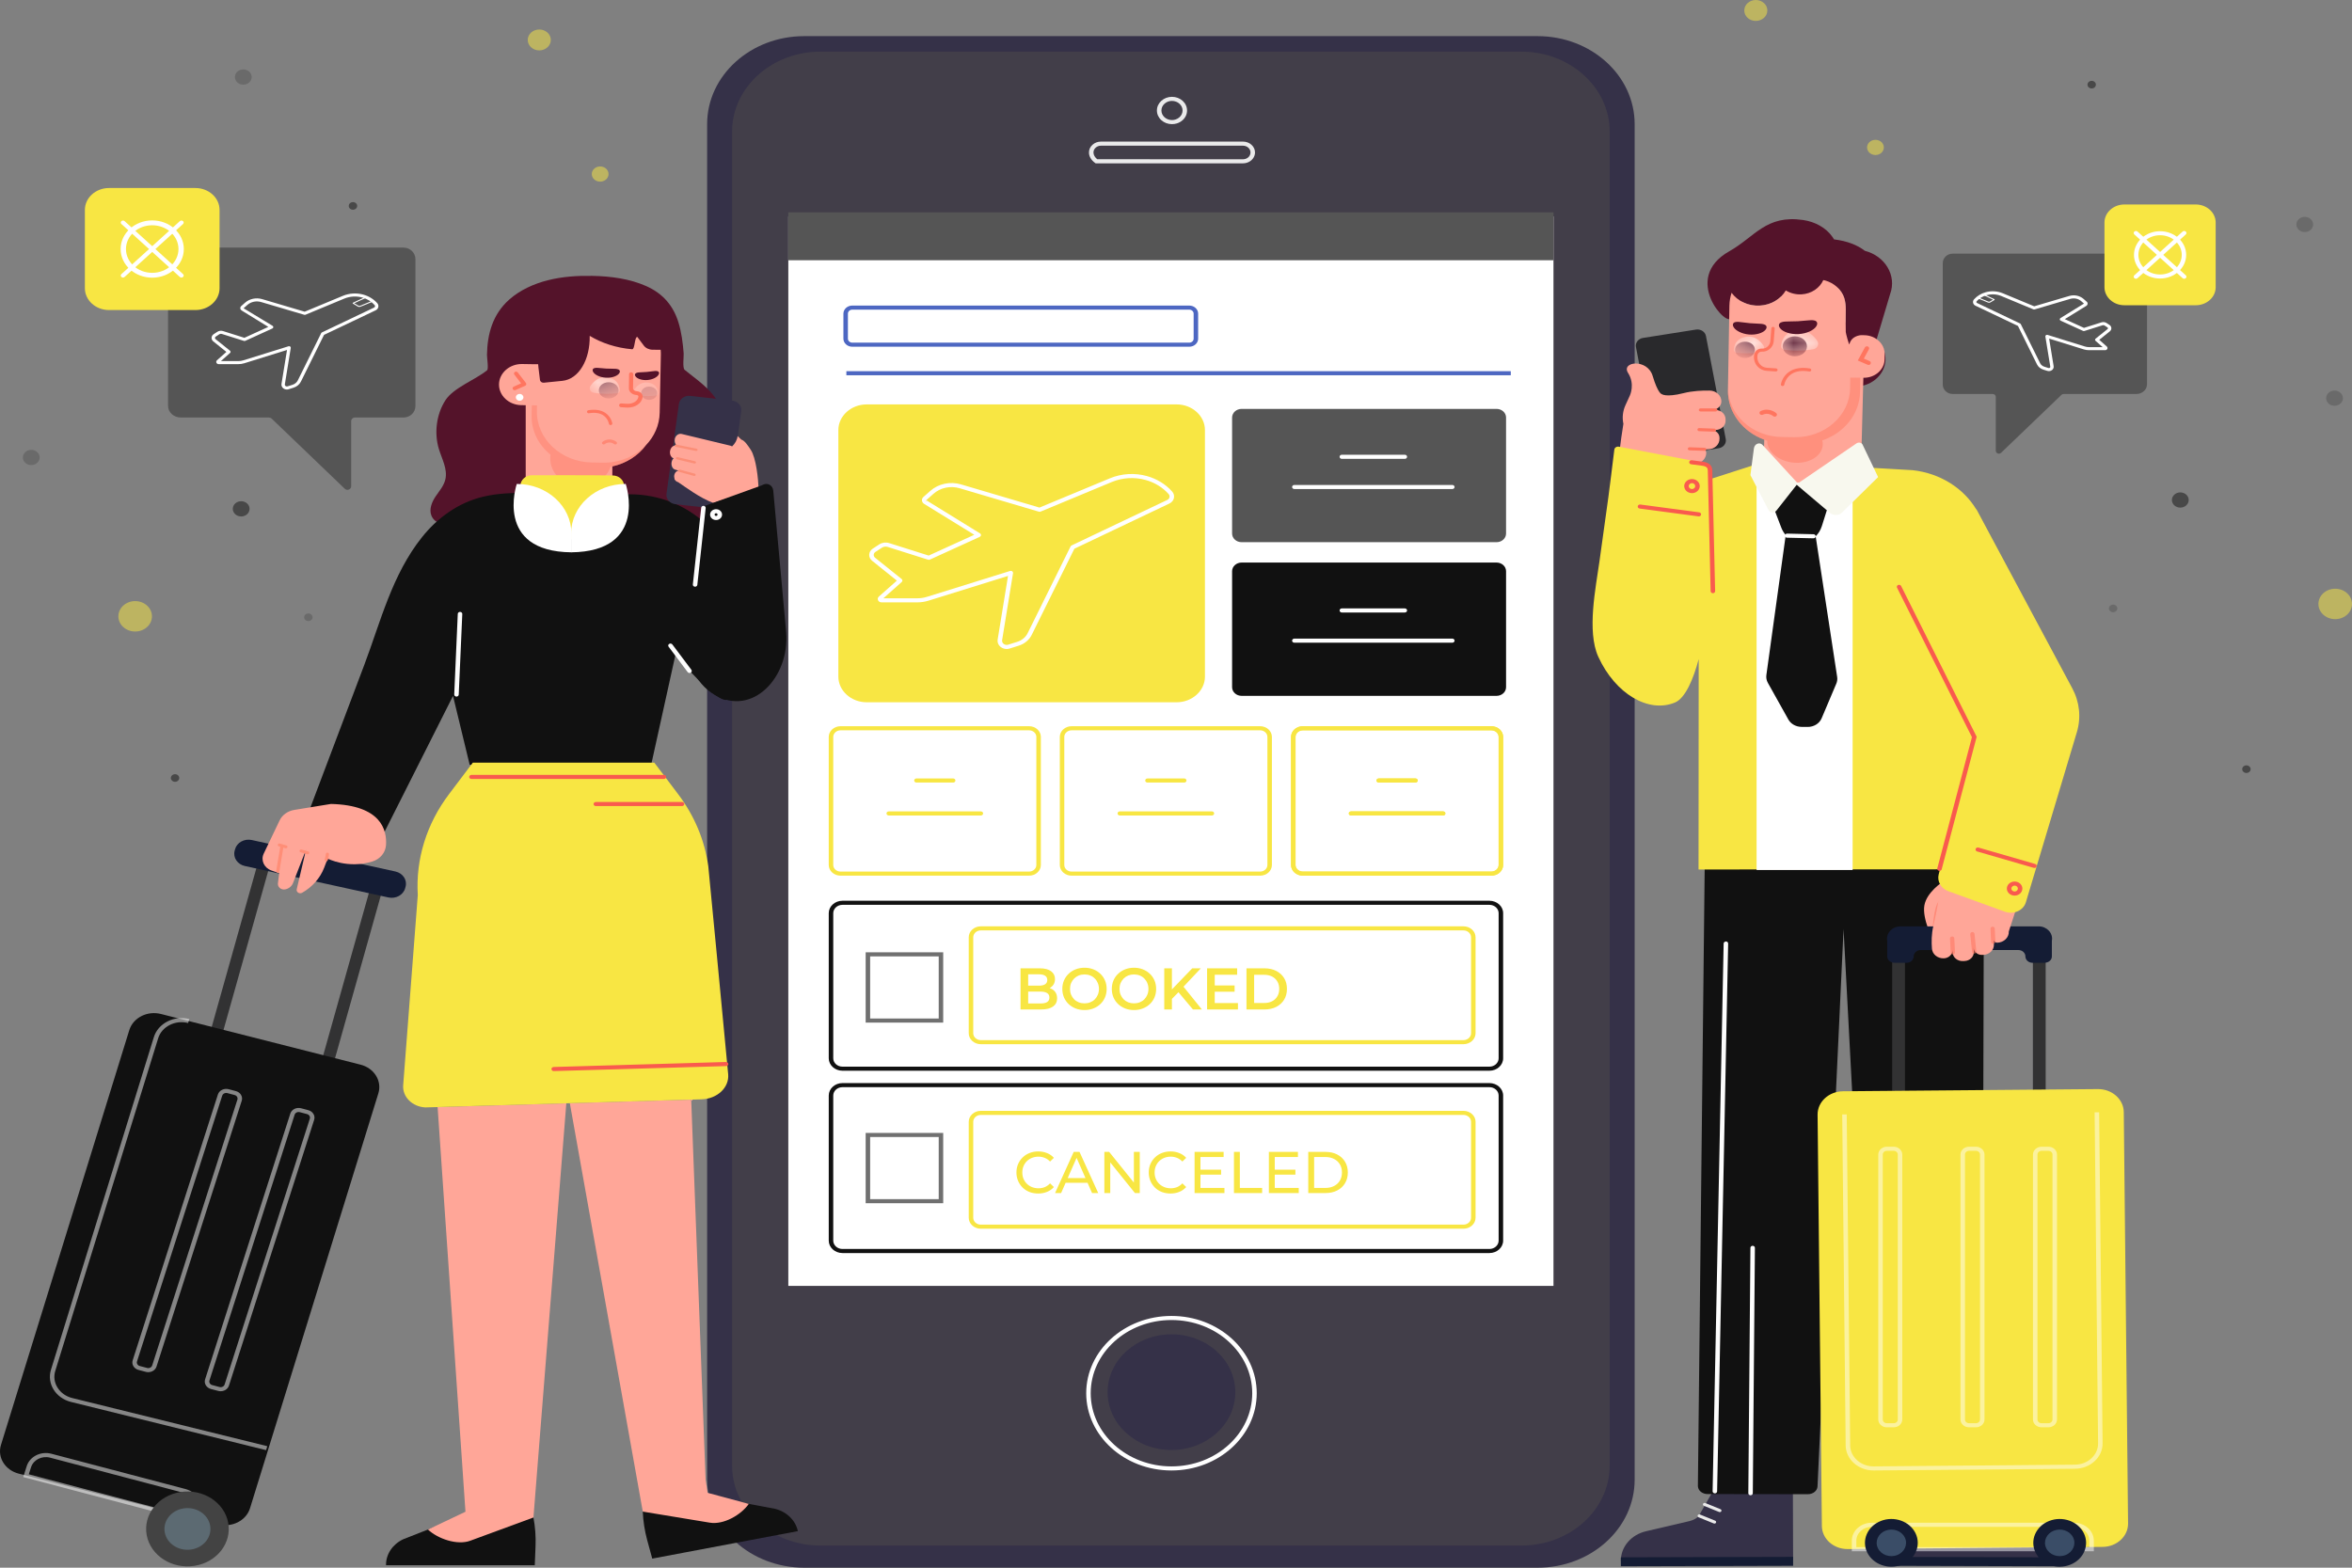 <svg width="120" height="80" viewBox="0 0 120 80" fill="none" xmlns="http://www.w3.org/2000/svg">
<rect x="0" y="0" width="120" height="80" fill="#808080" stroke="none"/>
<path d="M99.623 12.945H109.235C109.404 12.945 109.541 13.069 109.541 13.222V19.614C109.541 19.885 109.299 20.105 108.999 20.105H105.291C105.248 20.105 105.207 20.121 105.178 20.149L102.095 23.107C101.996 23.202 101.826 23.135 101.826 23V20.256C101.826 20.172 101.756 20.105 101.669 20.105H99.623C99.345 20.105 99.12 19.888 99.12 19.622V13.427C99.12 13.161 99.345 12.945 99.623 12.945Z" fill="#555555"/>
<path d="M104.537 18.939C104.51 18.939 104.483 18.935 104.456 18.927L104.247 18.861C104.107 18.817 103.991 18.721 103.93 18.598L102.957 16.632L100.789 15.6C100.726 15.57 100.682 15.517 100.668 15.454C100.654 15.392 100.671 15.327 100.715 15.277C100.87 15.104 101.075 14.978 101.31 14.913C101.599 14.833 101.908 14.851 102.182 14.965L103.786 15.631L105.571 15.104C105.831 15.027 106.114 15.086 106.31 15.259L106.468 15.399C106.501 15.428 106.516 15.467 106.512 15.507C106.508 15.547 106.485 15.583 106.448 15.606L105.347 16.285L106.326 16.732L107.219 16.45C107.307 16.422 107.403 16.435 107.477 16.484L107.626 16.581C107.683 16.618 107.717 16.676 107.722 16.739C107.726 16.802 107.699 16.863 107.647 16.906L107.105 17.341L107.49 17.683C107.525 17.714 107.536 17.761 107.517 17.802C107.499 17.843 107.455 17.87 107.406 17.87H106.585C106.494 17.87 106.404 17.857 106.318 17.83L104.548 17.279L104.777 18.686C104.79 18.764 104.757 18.839 104.691 18.889C104.646 18.922 104.592 18.939 104.537 18.939ZM101.671 15.02C101.566 15.02 101.462 15.034 101.361 15.062C101.159 15.118 100.982 15.226 100.849 15.375C100.833 15.393 100.834 15.413 100.837 15.423C100.839 15.432 100.846 15.451 100.869 15.461L103.063 16.506C103.081 16.514 103.094 16.527 103.102 16.543L104.087 18.534C104.129 18.618 104.208 18.683 104.304 18.714L104.512 18.779C104.546 18.79 104.572 18.775 104.581 18.768C104.59 18.761 104.611 18.742 104.606 18.709L104.356 17.175C104.351 17.148 104.363 17.121 104.386 17.103C104.409 17.086 104.441 17.081 104.469 17.09L106.374 17.682C106.441 17.703 106.512 17.714 106.584 17.714H107.278L106.917 17.394C106.9 17.379 106.891 17.358 106.891 17.336C106.892 17.314 106.903 17.294 106.921 17.28L107.532 16.79C107.548 16.776 107.55 16.758 107.549 16.748C107.549 16.739 107.544 16.721 107.524 16.708L107.375 16.611C107.347 16.592 107.31 16.587 107.275 16.598L106.348 16.89C106.326 16.898 106.302 16.896 106.281 16.887L105.137 16.365C105.11 16.352 105.092 16.328 105.09 16.3C105.088 16.273 105.103 16.246 105.128 16.231L106.326 15.492L106.189 15.372C106.039 15.239 105.823 15.194 105.624 15.253L103.807 15.79C103.786 15.796 103.764 15.795 103.744 15.787L102.11 15.107C101.971 15.049 101.821 15.02 101.671 15.02Z" fill="white"/>
<path d="M101.483 15.45C101.465 15.45 101.448 15.447 101.431 15.44L100.917 15.23C100.903 15.224 100.896 15.209 100.903 15.196C100.91 15.182 100.927 15.177 100.941 15.183L101.455 15.393C101.475 15.401 101.498 15.4 101.517 15.389L101.684 15.291L101.151 15.042C101.137 15.036 101.131 15.02 101.138 15.007C101.146 14.994 101.163 14.99 101.177 14.996L101.755 15.265C101.764 15.269 101.769 15.277 101.77 15.287C101.77 15.296 101.765 15.305 101.757 15.31L101.548 15.434C101.528 15.445 101.505 15.45 101.483 15.45Z" fill="white"/>
<path d="M108.387 15.577H112.028C112.59 15.577 113.045 15.165 113.045 14.656V11.356C113.045 10.848 112.59 10.435 112.028 10.435H108.387C107.826 10.435 107.371 10.848 107.371 11.356V14.656C107.371 15.164 107.826 15.577 108.387 15.577Z" fill="#F8E643"/>
<path d="M108.876 13.006C108.876 12.341 109.474 11.799 110.208 11.799C110.942 11.799 111.54 12.341 111.54 13.006C111.54 13.672 110.942 14.213 110.208 14.213C109.474 14.213 108.876 13.671 108.876 13.006ZM109.102 13.006C109.102 13.559 109.598 14.008 110.208 14.008C110.818 14.008 111.314 13.559 111.314 13.006C111.314 12.453 110.818 12.004 110.208 12.004C109.598 12.004 109.102 12.453 109.102 13.006Z" fill="white"/>
<path d="M108.977 14.226C108.947 14.226 108.918 14.216 108.895 14.195C108.851 14.155 108.851 14.089 108.895 14.048L111.358 11.817C111.402 11.776 111.475 11.776 111.52 11.817C111.565 11.857 111.565 11.923 111.52 11.964L109.058 14.195C109.036 14.216 109.006 14.226 108.977 14.226Z" fill="white"/>
<path d="M111.439 14.226C111.41 14.226 111.38 14.216 111.358 14.195L108.895 11.964C108.851 11.923 108.851 11.857 108.895 11.817C108.94 11.776 109.013 11.776 109.058 11.817L111.52 14.048C111.565 14.089 111.565 14.155 111.52 14.195C111.498 14.216 111.468 14.226 111.439 14.226Z" fill="white"/>
<g opacity="0.51">
<path d="M118.286 30.82C118.286 31.249 118.67 31.596 119.143 31.596C119.616 31.596 120 31.249 120 30.82C120 30.391 119.616 30.043 119.143 30.043C118.67 30.043 118.286 30.391 118.286 30.82Z" fill="#F8E643"/>
<path d="M95.258 7.523C95.258 7.737 95.451 7.911 95.687 7.911C95.924 7.911 96.115 7.737 96.115 7.523C96.115 7.308 95.924 7.135 95.687 7.135C95.45 7.135 95.258 7.309 95.258 7.523Z" fill="#F8E643"/>
<path d="M110.811 25.515C110.811 25.73 111.003 25.904 111.24 25.904C111.476 25.904 111.668 25.73 111.668 25.515C111.668 25.301 111.476 25.127 111.24 25.127C111.003 25.127 110.811 25.301 110.811 25.515Z" fill="#111111"/>
<path d="M106.505 4.32C106.505 4.427 106.6 4.514 106.719 4.514C106.837 4.514 106.933 4.427 106.933 4.32C106.933 4.212 106.837 4.125 106.719 4.125C106.6 4.125 106.505 4.212 106.505 4.32Z" fill="#111111"/>
<path d="M114.399 39.251C114.399 39.358 114.495 39.445 114.613 39.445C114.732 39.445 114.828 39.358 114.828 39.251C114.828 39.144 114.732 39.057 114.613 39.057C114.495 39.057 114.399 39.144 114.399 39.251Z" fill="#111111"/>
<path d="M118.68 20.319C118.68 20.533 118.872 20.707 119.108 20.707C119.345 20.707 119.537 20.533 119.537 20.319C119.537 20.104 119.345 19.931 119.108 19.931C118.872 19.931 118.68 20.105 118.68 20.319Z" fill="#555555"/>
<path d="M117.162 11.454C117.162 11.669 117.353 11.842 117.59 11.842C117.827 11.842 118.018 11.669 118.018 11.454C118.018 11.24 117.827 11.066 117.59 11.066C117.353 11.066 117.162 11.24 117.162 11.454Z" fill="#555555"/>
<path d="M107.598 31.048C107.598 31.155 107.694 31.242 107.812 31.242C107.93 31.242 108.026 31.155 108.026 31.048C108.026 30.941 107.93 30.854 107.812 30.854C107.694 30.854 107.598 30.941 107.598 31.048Z" fill="#555555"/>
<path d="M89.582 1.068C89.907 1.068 90.171 0.829 90.171 0.534C90.171 0.239 89.907 0 89.582 0C89.257 0 88.993 0.239 88.993 0.534C88.993 0.829 89.257 1.068 89.582 1.068Z" fill="#F8E643"/>
</g>
<path d="M20.585 12.635H8.945C8.74 12.635 8.574 12.786 8.574 12.971V20.712C8.574 21.04 8.867 21.306 9.23 21.306H13.721C13.773 21.306 13.823 21.326 13.858 21.36L17.591 24.942C17.711 25.058 17.917 24.976 17.917 24.813V21.49C17.917 21.389 18.002 21.306 18.108 21.306H20.585C20.922 21.306 21.195 21.045 21.195 20.722V13.22C21.195 12.897 20.922 12.635 20.585 12.635Z" fill="#555555"/>
<path d="M14.635 19.878C14.572 19.878 14.51 19.858 14.459 19.82C14.384 19.764 14.348 19.678 14.362 19.591L14.644 17.859L12.471 18.535C12.369 18.567 12.262 18.583 12.154 18.583H11.16C11.108 18.583 11.062 18.555 11.042 18.511C11.022 18.467 11.034 18.417 11.071 18.384L11.551 17.958L10.881 17.421C10.821 17.371 10.791 17.302 10.795 17.231C10.8 17.159 10.839 17.094 10.904 17.052L11.085 16.934C11.17 16.878 11.281 16.863 11.38 16.895L12.469 17.239L13.69 16.682L12.329 15.844C12.29 15.819 12.264 15.78 12.26 15.736C12.255 15.693 12.273 15.65 12.308 15.619L12.499 15.45C12.732 15.244 13.068 15.174 13.376 15.265L15.545 15.906L17.493 15.097C17.821 14.96 18.191 14.938 18.537 15.034C18.817 15.112 19.063 15.263 19.248 15.47C19.298 15.527 19.318 15.6 19.301 15.671C19.285 15.742 19.235 15.802 19.164 15.836L16.533 17.088L15.352 19.474C15.28 19.619 15.144 19.732 14.978 19.784L14.726 19.864C14.696 19.874 14.665 19.878 14.635 19.878ZM14.75 17.666C14.769 17.666 14.789 17.672 14.805 17.684C14.828 17.701 14.839 17.728 14.835 17.755L14.533 19.613C14.527 19.647 14.54 19.678 14.569 19.7C14.598 19.721 14.634 19.727 14.67 19.716L14.922 19.637C15.043 19.598 15.143 19.516 15.195 19.41L16.388 16.999C16.396 16.983 16.41 16.97 16.427 16.962L19.084 15.697C19.109 15.685 19.127 15.664 19.133 15.639C19.139 15.614 19.132 15.588 19.114 15.568C18.951 15.385 18.734 15.252 18.486 15.183C18.182 15.098 17.855 15.118 17.565 15.238L15.586 16.061C15.566 16.069 15.544 16.07 15.524 16.064L13.323 15.413C13.075 15.34 12.806 15.397 12.62 15.561L12.428 15.731L13.908 16.627C13.933 16.643 13.947 16.669 13.945 16.697C13.943 16.725 13.925 16.749 13.898 16.762L12.514 17.393C12.493 17.403 12.469 17.404 12.447 17.397L11.324 17.043C11.277 17.028 11.225 17.035 11.185 17.061L11.005 17.179C10.982 17.193 10.969 17.215 10.968 17.24C10.966 17.265 10.976 17.288 10.996 17.305L11.735 17.897C11.753 17.911 11.763 17.932 11.764 17.953C11.765 17.975 11.755 17.996 11.738 18.011L11.27 18.427H12.154C12.244 18.427 12.331 18.414 12.415 18.388L14.722 17.67C14.731 17.667 14.74 17.666 14.75 17.666Z" fill="white"/>
<path d="M18.332 15.664C18.307 15.664 18.281 15.657 18.258 15.645L18.004 15.494C17.996 15.489 17.991 15.481 17.991 15.471C17.992 15.462 17.997 15.454 18.006 15.449L18.705 15.123C18.719 15.117 18.737 15.122 18.744 15.135C18.751 15.148 18.746 15.163 18.732 15.17L18.076 15.475L18.288 15.601C18.312 15.613 18.342 15.615 18.369 15.604L18.991 15.35C19.006 15.344 19.023 15.35 19.029 15.363C19.036 15.376 19.029 15.391 19.015 15.397L18.392 15.652C18.373 15.66 18.353 15.664 18.332 15.664Z" fill="white"/>
<path d="M9.971 15.822H5.562C4.882 15.822 4.331 15.323 4.331 14.707V10.711C4.331 10.095 4.882 9.595 5.562 9.595H9.971C10.65 9.595 11.202 10.095 11.202 10.711V14.707C11.202 15.323 10.651 15.822 9.971 15.822Z" fill="#F8E643"/>
<path d="M7.766 14.17C6.877 14.17 6.154 13.515 6.154 12.709C6.154 11.903 6.877 11.247 7.766 11.247C8.656 11.247 9.379 11.903 9.379 12.709C9.379 13.515 8.655 14.17 7.766 14.17ZM7.766 11.495C7.028 11.495 6.427 12.04 6.427 12.709C6.427 13.379 7.027 13.923 7.766 13.923C8.505 13.923 9.106 13.379 9.106 12.709C9.106 12.04 8.505 11.495 7.766 11.495Z" fill="white"/>
<path d="M9.257 14.164C9.228 14.164 9.198 14.154 9.176 14.134L6.194 11.431C6.149 11.391 6.149 11.325 6.194 11.284C6.239 11.244 6.312 11.244 6.356 11.284L9.338 13.987C9.383 14.027 9.383 14.093 9.338 14.134C9.316 14.154 9.286 14.164 9.257 14.164Z" fill="white"/>
<path d="M6.275 14.164C6.246 14.164 6.217 14.154 6.194 14.134C6.149 14.093 6.149 14.027 6.194 13.987L9.176 11.284C9.221 11.244 9.294 11.244 9.338 11.284C9.383 11.325 9.383 11.391 9.338 11.431L6.356 14.134C6.334 14.154 6.305 14.164 6.275 14.164Z" fill="white"/>
<g opacity="0.51">
<path d="M7.753 31.451C7.753 31.88 7.369 32.227 6.896 32.227C6.423 32.227 6.039 31.88 6.039 31.451C6.039 31.022 6.423 30.674 6.896 30.674C7.369 30.674 7.753 31.022 7.753 31.451Z" fill="#F8E643"/>
<path d="M31.049 8.882C31.049 9.096 30.857 9.27 30.62 9.27C30.384 9.27 30.192 9.096 30.192 8.882C30.192 8.667 30.384 8.494 30.62 8.494C30.857 8.494 31.049 8.667 31.049 8.882Z" fill="#F8E643"/>
<path d="M12.733 25.966C12.733 26.18 12.542 26.355 12.305 26.355C12.068 26.355 11.877 26.18 11.877 25.966C11.877 25.752 12.069 25.578 12.305 25.578C12.542 25.578 12.733 25.752 12.733 25.966Z" fill="#111111"/>
<path d="M18.223 10.508C18.223 10.615 18.127 10.702 18.008 10.702C17.89 10.702 17.794 10.615 17.794 10.508C17.794 10.401 17.89 10.314 18.008 10.314C18.127 10.314 18.223 10.401 18.223 10.508Z" fill="#111111"/>
<path d="M9.145 39.702C9.145 39.809 9.049 39.896 8.931 39.896C8.813 39.896 8.717 39.809 8.717 39.702C8.717 39.594 8.813 39.508 8.931 39.508C9.049 39.508 9.145 39.594 9.145 39.702Z" fill="#111111"/>
<path d="M2.023 23.345C2.023 23.56 1.831 23.734 1.594 23.734C1.358 23.734 1.166 23.56 1.166 23.345C1.166 23.131 1.358 22.957 1.594 22.957C1.831 22.957 2.023 23.131 2.023 23.345Z" fill="#555555"/>
<path d="M12.841 3.931C12.841 4.146 12.649 4.32 12.412 4.32C12.175 4.32 11.984 4.146 11.984 3.931C11.984 3.717 12.176 3.543 12.412 3.543C12.649 3.543 12.841 3.717 12.841 3.931Z" fill="#555555"/>
<path d="M15.947 31.499C15.947 31.607 15.851 31.693 15.732 31.693C15.614 31.693 15.518 31.607 15.518 31.499C15.518 31.392 15.614 31.305 15.732 31.305C15.851 31.305 15.947 31.392 15.947 31.499Z" fill="#555555"/>
<path d="M27.514 2.572C27.839 2.572 28.103 2.333 28.103 2.038C28.103 1.744 27.839 1.505 27.514 1.505C27.189 1.505 26.925 1.744 26.925 2.038C26.925 2.333 27.189 2.572 27.514 2.572Z" fill="#F8E643"/>
</g>
<path d="M78.446 80H41.033C38.296 80 36.078 77.989 36.078 75.509V6.335C36.078 3.855 38.296 1.844 41.033 1.844H78.446C81.183 1.844 83.401 3.855 83.401 6.335V75.509C83.401 77.989 81.183 80 78.446 80Z" fill="#353148"/>
<path d="M77.618 78.871H41.861C39.37 78.871 37.351 77.041 37.351 74.784V6.722C37.351 4.465 39.37 2.635 41.861 2.635H77.618C80.109 2.635 82.128 4.465 82.128 6.722V74.784C82.128 77.041 80.109 78.871 77.618 78.871Z" fill="#423E49"/>
<path opacity="0.89" d="M59.796 6.335C59.796 6.335 59.795 6.335 59.795 6.335C59.59 6.335 59.397 6.263 59.251 6.131C59.106 5.999 59.026 5.824 59.026 5.638C59.026 5.453 59.106 5.278 59.251 5.146C59.397 5.014 59.589 4.941 59.794 4.941C59.795 4.941 59.795 4.941 59.795 4.941C60 4.941 60.193 5.014 60.339 5.145C60.484 5.277 60.564 5.453 60.564 5.639C60.564 5.825 60.484 6 60.339 6.131C60.255 6.207 60.157 6.263 60.047 6.297C59.967 6.322 59.882 6.335 59.796 6.335ZM59.794 5.149C59.651 5.149 59.515 5.2 59.414 5.293C59.312 5.385 59.256 5.508 59.256 5.638C59.256 5.768 59.312 5.891 59.414 5.984C59.516 6.076 59.651 6.127 59.795 6.127C59.795 6.127 59.796 6.127 59.796 6.127C59.856 6.127 59.916 6.118 59.972 6.1H59.972C60.049 6.076 60.118 6.037 60.176 5.984C60.278 5.891 60.335 5.769 60.335 5.638C60.335 5.508 60.279 5.385 60.177 5.293C60.075 5.201 59.939 5.15 59.795 5.15C59.795 5.149 59.794 5.149 59.794 5.149Z" fill="white"/>
<path opacity="0.89" d="M63.406 8.335H63.405L55.898 8.335L55.866 8.311C55.679 8.174 55.57 7.995 55.56 7.809C55.551 7.65 55.614 7.5 55.739 7.388C55.853 7.284 56.006 7.226 56.169 7.226C56.169 7.226 56.17 7.226 56.171 7.226L63.419 7.226C63.42 7.226 63.42 7.226 63.42 7.226C63.583 7.226 63.737 7.284 63.852 7.389C63.967 7.493 64.031 7.632 64.031 7.78C64.031 8.016 63.865 8.227 63.619 8.304H63.619C63.555 8.324 63.488 8.335 63.42 8.335L63.406 8.335ZM55.981 8.126L63.428 8.127C63.468 8.126 63.507 8.119 63.544 8.108C63.698 8.06 63.801 7.928 63.801 7.78C63.801 7.688 63.761 7.601 63.69 7.537C63.618 7.471 63.522 7.435 63.42 7.435C63.42 7.435 63.42 7.435 63.42 7.435L56.171 7.435C56.17 7.435 56.17 7.435 56.169 7.435C56.068 7.435 55.973 7.471 55.901 7.536C55.824 7.606 55.784 7.699 55.79 7.799C55.796 7.915 55.864 8.031 55.981 8.126Z" fill="white"/>
<path d="M59.769 75.039C57.37 75.039 55.419 73.27 55.419 71.096C55.419 68.922 57.37 67.153 59.769 67.153C62.168 67.153 64.119 68.922 64.119 71.096C64.119 73.27 62.168 75.039 59.769 75.039ZM59.769 67.362C57.497 67.362 55.648 69.037 55.648 71.096C55.648 73.155 57.497 74.831 59.769 74.831C62.041 74.831 63.89 73.155 63.89 71.096C63.89 69.037 62.041 67.362 59.769 67.362Z" fill="white"/>
<path d="M59.769 73.995C61.568 73.995 63.026 72.674 63.026 71.043C63.026 69.413 61.568 68.091 59.769 68.091C57.97 68.091 56.511 69.413 56.511 71.043C56.511 72.674 57.97 73.995 59.769 73.995Z" fill="#353148"/>
<path d="M79.259 11.042H40.22V65.62H79.259V11.042Z" fill="white"/>
<path d="M79.259 10.835H40.22V13.28H79.259V10.835Z" fill="#555555"/>
<path d="M64.292 44.686H54.673C54.342 44.686 54.072 44.441 54.072 44.141V37.605C54.072 37.304 54.342 37.059 54.673 37.059H64.292C64.624 37.059 64.893 37.304 64.893 37.605V44.141C64.893 44.441 64.624 44.686 64.292 44.686ZM54.673 37.268C54.468 37.268 54.301 37.419 54.301 37.605V44.141C54.301 44.326 54.468 44.477 54.673 44.477H64.292C64.497 44.477 64.663 44.326 64.663 44.141V37.605C64.663 37.419 64.497 37.268 64.292 37.268H54.673Z" fill="#F8E643"/>
<path d="M60.42 39.934H58.545C58.482 39.934 58.43 39.887 58.43 39.829C58.43 39.772 58.482 39.725 58.545 39.725H60.42C60.483 39.725 60.535 39.772 60.535 39.829C60.535 39.887 60.483 39.934 60.42 39.934Z" fill="#F8E643"/>
<path d="M61.832 41.615H57.133C57.069 41.615 57.018 41.568 57.018 41.511C57.018 41.453 57.069 41.406 57.133 41.406H61.832C61.896 41.406 61.947 41.453 61.947 41.511C61.947 41.568 61.896 41.615 61.832 41.615Z" fill="#F8E643"/>
<path d="M52.503 44.686H42.885C42.553 44.686 42.283 44.441 42.283 44.141V37.605C42.283 37.304 42.553 37.059 42.885 37.059H52.503C52.835 37.059 53.105 37.304 53.105 37.605V44.141C53.105 44.441 52.835 44.686 52.503 44.686ZM42.885 37.268C42.68 37.268 42.513 37.419 42.513 37.605V44.141C42.513 44.326 42.68 44.477 42.885 44.477H52.503C52.708 44.477 52.875 44.326 52.875 44.141V37.605C52.875 37.419 52.708 37.268 52.503 37.268H42.885Z" fill="#F8E643"/>
<path d="M48.631 39.934H46.757C46.693 39.934 46.642 39.887 46.642 39.829C46.642 39.772 46.693 39.725 46.757 39.725H48.631C48.695 39.725 48.746 39.772 48.746 39.829C48.746 39.887 48.695 39.934 48.631 39.934Z" fill="#F8E643"/>
<path d="M50.044 41.615H45.344C45.281 41.615 45.229 41.568 45.229 41.511C45.229 41.453 45.281 41.406 45.344 41.406H50.044C50.107 41.406 50.159 41.453 50.159 41.511C50.159 41.568 50.107 41.615 50.044 41.615Z" fill="#F8E643"/>
<path d="M76.089 44.686H66.47C66.139 44.686 65.869 44.441 65.869 44.141V37.605C65.869 37.304 66.139 37.059 66.47 37.059H76.089C76.421 37.059 76.691 37.304 76.691 37.605V44.141C76.691 44.441 76.421 44.686 76.089 44.686ZM66.47 37.268C66.265 37.268 66.099 37.419 66.099 37.605V44.141C66.099 44.326 66.266 44.477 66.47 44.477H76.089C76.294 44.477 76.461 44.326 76.461 44.141V37.605C76.461 37.419 76.294 37.268 76.089 37.268H66.47Z" fill="#F8E643"/>
<path d="M72.217 39.934H70.343C70.279 39.934 70.228 39.887 70.228 39.829C70.228 39.772 70.279 39.725 70.343 39.725H72.217C72.281 39.725 72.332 39.772 72.332 39.829C72.332 39.887 72.281 39.934 72.217 39.934Z" fill="#F8E643"/>
<path d="M73.63 41.615H68.93C68.866 41.615 68.815 41.568 68.815 41.511C68.815 41.453 68.866 41.406 68.93 41.406H73.63C73.693 41.406 73.745 41.453 73.745 41.511C73.745 41.568 73.693 41.615 73.63 41.615Z" fill="#F8E643"/>
<path d="M76.089 44.686H66.47C66.139 44.686 65.869 44.441 65.869 44.141V37.605C65.869 37.304 66.139 37.059 66.47 37.059H76.089C76.421 37.059 76.691 37.304 76.691 37.605V44.141C76.691 44.441 76.421 44.686 76.089 44.686ZM66.47 37.268C66.265 37.268 66.099 37.419 66.099 37.605V44.141C66.099 44.326 66.266 44.477 66.47 44.477H76.089C76.294 44.477 76.461 44.326 76.461 44.141V37.605C76.461 37.419 76.294 37.268 76.089 37.268H66.47Z" fill="#F8E643"/>
<path d="M72.217 39.934H70.343C70.279 39.934 70.228 39.887 70.228 39.829C70.228 39.772 70.279 39.725 70.343 39.725H72.217C72.281 39.725 72.332 39.772 72.332 39.829C72.332 39.887 72.281 39.934 72.217 39.934Z" fill="#F8E643"/>
<path d="M73.63 41.615H68.93C68.866 41.615 68.815 41.568 68.815 41.511C68.815 41.453 68.866 41.406 68.93 41.406H73.63C73.693 41.406 73.745 41.453 73.745 41.511C73.745 41.568 73.693 41.615 73.63 41.615Z" fill="#F8E643"/>
<path d="M75.991 54.64H42.983C42.597 54.64 42.283 54.355 42.283 54.006V46.6C42.283 46.25 42.597 45.966 42.983 45.966H75.991C76.377 45.966 76.691 46.25 76.691 46.6V54.006C76.691 54.355 76.377 54.64 75.991 54.64ZM42.983 46.174C42.724 46.174 42.513 46.365 42.513 46.6V54.006C42.513 54.241 42.724 54.432 42.983 54.432H75.991C76.25 54.432 76.461 54.241 76.461 54.006V46.6C76.461 46.365 76.25 46.174 75.991 46.174H42.983Z" fill="#111111"/>
<path d="M75.991 63.944H42.983C42.597 63.944 42.283 63.66 42.283 63.31V55.905C42.283 55.555 42.597 55.27 42.983 55.27H75.991C76.377 55.27 76.691 55.555 76.691 55.905V63.31C76.691 63.66 76.377 63.944 75.991 63.944ZM42.983 55.479C42.724 55.479 42.513 55.67 42.513 55.905V63.31C42.513 63.545 42.724 63.736 42.983 63.736H75.991C76.25 63.736 76.461 63.545 76.461 63.31V55.905C76.461 55.67 76.25 55.479 75.991 55.479H42.983Z" fill="#111111"/>
<path opacity="0.6" d="M48.123 52.184H44.166V48.596H48.123V52.184ZM44.395 51.975H47.894V48.805H44.395V51.975Z" fill="#111111"/>
<path opacity="0.6" d="M48.123 61.401H44.166V57.814H48.123V61.401ZM44.395 61.193H47.894V58.022H44.395V61.193Z" fill="#111111"/>
<path d="M60.032 35.837H44.219C43.423 35.837 42.773 35.247 42.773 34.527V21.947C42.773 21.227 43.423 20.637 44.219 20.637H60.032C60.827 20.637 61.477 21.227 61.477 21.947V34.527C61.477 35.247 60.827 35.837 60.032 35.837Z" fill="#F8E643"/>
<path d="M51.36 33.119C51.254 33.119 51.15 33.085 51.065 33.022C50.939 32.927 50.878 32.783 50.901 32.636L51.43 29.39L47.37 30.653C47.187 30.71 46.995 30.739 46.801 30.739H44.975C44.897 30.739 44.827 30.697 44.798 30.631C44.769 30.565 44.785 30.491 44.842 30.442L45.758 29.629L44.491 28.613C44.392 28.531 44.34 28.416 44.348 28.296C44.356 28.176 44.422 28.067 44.529 27.997L44.861 27.78C45.007 27.685 45.195 27.66 45.365 27.714L47.382 28.351L49.708 27.29L47.148 25.712C47.086 25.673 47.046 25.612 47.039 25.543C47.032 25.475 47.06 25.408 47.114 25.36L47.466 25.049C47.881 24.682 48.481 24.556 49.033 24.719L53.034 25.902L56.631 24.407C57.223 24.161 57.894 24.121 58.517 24.294C59.024 24.436 59.469 24.708 59.803 25.083C59.888 25.178 59.92 25.3 59.893 25.419C59.866 25.538 59.782 25.639 59.663 25.695L54.815 28.002L52.638 32.4C52.511 32.657 52.27 32.857 51.977 32.949L51.513 33.095C51.463 33.111 51.411 33.119 51.36 33.119ZM51.571 29.132C51.598 29.132 51.624 29.14 51.645 29.156C51.676 29.179 51.691 29.215 51.685 29.251L51.129 32.666C51.117 32.74 51.148 32.813 51.211 32.861C51.275 32.909 51.359 32.923 51.438 32.898L51.902 32.752C52.136 32.678 52.328 32.519 52.429 32.315L54.622 27.884C54.632 27.862 54.65 27.845 54.673 27.834L59.557 25.511C59.614 25.483 59.655 25.434 59.668 25.376C59.682 25.319 59.666 25.259 59.625 25.213C59.32 24.871 58.913 24.622 58.45 24.493C57.88 24.335 57.268 24.372 56.727 24.596L53.09 26.108C53.064 26.119 53.034 26.12 53.006 26.112L48.962 24.916C48.493 24.777 47.981 24.885 47.627 25.198L47.275 25.509L47.213 25.625L47.278 25.539L49.999 27.217C50.033 27.238 50.052 27.273 50.05 27.31C50.047 27.346 50.023 27.379 49.987 27.396L47.443 28.557C47.415 28.569 47.382 28.571 47.353 28.562L45.29 27.91C45.191 27.879 45.081 27.894 44.996 27.949L44.664 28.166C44.613 28.199 44.582 28.251 44.578 28.308C44.574 28.365 44.599 28.42 44.645 28.459L46.003 29.547C46.027 29.566 46.041 29.593 46.042 29.622C46.042 29.651 46.03 29.679 46.007 29.699L45.07 30.531H46.802C46.97 30.531 47.137 30.506 47.296 30.456L51.535 29.137C51.546 29.134 51.559 29.132 51.571 29.132Z" fill="white"/>
<path d="M60.676 17.694H43.485C43.235 17.694 43.031 17.51 43.031 17.283V16.005C43.031 15.778 43.235 15.593 43.485 15.593H60.676C60.926 15.593 61.13 15.777 61.13 16.005V17.283C61.13 17.509 60.926 17.694 60.676 17.694ZM43.485 15.801C43.362 15.801 43.261 15.892 43.261 16.005V17.283C43.261 17.395 43.362 17.486 43.485 17.486H60.676C60.8 17.486 60.9 17.395 60.9 17.283V16.005C60.9 15.892 60.8 15.801 60.676 15.801H43.485Z" fill="#4D67C2"/>
<path d="M77.081 18.942H43.182V19.15H77.081V18.942Z" fill="#4D67C2"/>
<path d="M76.353 27.668H63.349C63.08 27.668 62.862 27.471 62.862 27.227V21.307C62.862 21.064 63.08 20.866 63.349 20.866H76.353C76.622 20.866 76.84 21.063 76.84 21.307V27.227C76.84 27.471 76.622 27.668 76.353 27.668Z" fill="#555555"/>
<path d="M71.675 23.415H68.46C68.397 23.415 68.346 23.368 68.346 23.31C68.346 23.253 68.397 23.206 68.46 23.206H71.675C71.739 23.206 71.79 23.253 71.79 23.31C71.79 23.368 71.739 23.415 71.675 23.415Z" fill="white"/>
<path d="M74.098 24.956H66.038C65.975 24.956 65.923 24.91 65.923 24.852C65.923 24.795 65.975 24.748 66.038 24.748H74.098C74.161 24.748 74.213 24.795 74.213 24.852C74.213 24.91 74.161 24.956 74.098 24.956Z" fill="white"/>
<path d="M76.353 35.51H63.349C63.08 35.51 62.862 35.312 62.862 35.068V29.148C62.862 28.905 63.08 28.707 63.349 28.707H76.353C76.622 28.707 76.84 28.905 76.84 29.148V35.068C76.84 35.312 76.622 35.51 76.353 35.51Z" fill="#111111"/>
<path d="M71.675 31.256H68.46C68.397 31.256 68.346 31.209 68.346 31.152C68.346 31.094 68.397 31.048 68.46 31.048H71.675C71.739 31.048 71.79 31.094 71.79 31.152C71.79 31.209 71.739 31.256 71.675 31.256Z" fill="white"/>
<path d="M74.098 32.797H66.038C65.975 32.797 65.923 32.751 65.923 32.693C65.923 32.636 65.975 32.589 66.038 32.589H74.098C74.161 32.589 74.213 32.636 74.213 32.693C74.213 32.751 74.161 32.797 74.098 32.797Z" fill="white"/>
<path d="M52.068 51.514V49.414H53.052C53.304 49.414 53.496 49.464 53.628 49.564C53.76 49.662 53.826 49.794 53.826 49.96C53.826 50.072 53.8 50.168 53.748 50.248C53.696 50.326 53.626 50.387 53.538 50.431C53.452 50.473 53.358 50.494 53.256 50.494L53.31 50.386C53.428 50.386 53.534 50.408 53.628 50.452C53.722 50.494 53.796 50.556 53.85 50.638C53.906 50.72 53.934 50.822 53.934 50.944C53.934 51.124 53.865 51.264 53.727 51.364C53.589 51.464 53.384 51.514 53.112 51.514H52.068ZM52.458 51.208H53.088C53.234 51.208 53.346 51.184 53.424 51.136C53.502 51.088 53.541 51.011 53.541 50.905C53.541 50.801 53.502 50.725 53.424 50.677C53.346 50.627 53.234 50.602 53.088 50.602H52.428V50.299H53.01C53.146 50.299 53.25 50.275 53.322 50.227C53.396 50.179 53.433 50.107 53.433 50.011C53.433 49.913 53.396 49.84 53.322 49.792C53.25 49.744 53.146 49.72 53.01 49.72H52.458V51.208ZM55.334 51.544C55.17 51.544 55.019 51.517 54.881 51.463C54.743 51.409 54.623 51.334 54.521 51.238C54.419 51.14 54.34 51.026 54.284 50.896C54.228 50.764 54.2 50.62 54.2 50.464C54.2 50.308 54.228 50.165 54.284 50.035C54.34 49.903 54.419 49.789 54.521 49.693C54.623 49.595 54.743 49.519 54.881 49.465C55.019 49.411 55.169 49.384 55.331 49.384C55.495 49.384 55.645 49.411 55.781 49.465C55.919 49.519 56.039 49.595 56.141 49.693C56.243 49.789 56.322 49.903 56.378 50.035C56.434 50.165 56.462 50.308 56.462 50.464C56.462 50.62 56.434 50.764 56.378 50.896C56.322 51.028 56.243 51.142 56.141 51.238C56.039 51.334 55.919 51.409 55.781 51.463C55.645 51.517 55.496 51.544 55.334 51.544ZM55.331 51.202C55.437 51.202 55.535 51.184 55.625 51.148C55.715 51.112 55.793 51.061 55.859 50.995C55.925 50.927 55.976 50.849 56.012 50.761C56.05 50.671 56.069 50.572 56.069 50.464C56.069 50.356 56.05 50.258 56.012 50.17C55.976 50.08 55.925 50.002 55.859 49.936C55.793 49.868 55.715 49.816 55.625 49.78C55.535 49.744 55.437 49.726 55.331 49.726C55.225 49.726 55.127 49.744 55.037 49.78C54.949 49.816 54.871 49.868 54.803 49.936C54.737 50.002 54.685 50.08 54.647 50.17C54.611 50.258 54.593 50.356 54.593 50.464C54.593 50.57 54.611 50.668 54.647 50.758C54.685 50.848 54.737 50.927 54.803 50.995C54.869 51.061 54.947 51.112 55.037 51.148C55.127 51.184 55.225 51.202 55.331 51.202ZM57.859 51.544C57.696 51.544 57.544 51.517 57.407 51.463C57.269 51.409 57.148 51.334 57.047 51.238C56.944 51.14 56.865 51.026 56.809 50.896C56.754 50.764 56.725 50.62 56.725 50.464C56.725 50.308 56.754 50.165 56.809 50.035C56.865 49.903 56.944 49.789 57.047 49.693C57.148 49.595 57.269 49.519 57.407 49.465C57.544 49.411 57.694 49.384 57.856 49.384C58.02 49.384 58.17 49.411 58.306 49.465C58.444 49.519 58.565 49.595 58.666 49.693C58.769 49.789 58.847 49.903 58.904 50.035C58.959 50.165 58.987 50.308 58.987 50.464C58.987 50.62 58.959 50.764 58.904 50.896C58.847 51.028 58.769 51.142 58.666 51.238C58.565 51.334 58.444 51.409 58.306 51.463C58.17 51.517 58.022 51.544 57.859 51.544ZM57.856 51.202C57.962 51.202 58.06 51.184 58.151 51.148C58.24 51.112 58.319 51.061 58.385 50.995C58.45 50.927 58.502 50.849 58.538 50.761C58.575 50.671 58.594 50.572 58.594 50.464C58.594 50.356 58.575 50.258 58.538 50.17C58.502 50.08 58.45 50.002 58.385 49.936C58.319 49.868 58.24 49.816 58.151 49.78C58.06 49.744 57.962 49.726 57.856 49.726C57.751 49.726 57.653 49.744 57.562 49.78C57.474 49.816 57.397 49.868 57.328 49.936C57.263 50.002 57.211 50.08 57.172 50.17C57.136 50.258 57.118 50.356 57.118 50.464C57.118 50.57 57.136 50.668 57.172 50.758C57.211 50.848 57.263 50.927 57.328 50.995C57.395 51.061 57.472 51.112 57.562 51.148C57.653 51.184 57.751 51.202 57.856 51.202ZM59.749 51.019L59.728 50.557L60.829 49.414H61.267L60.352 50.386L60.136 50.623L59.749 51.019ZM59.401 51.514V49.414H59.791V51.514H59.401ZM60.865 51.514L60.061 50.557L60.319 50.272L61.321 51.514H60.865ZM61.946 50.287H62.99V50.608H61.946V50.287ZM61.976 51.187H63.161V51.514H61.586V49.414H63.119V49.741H61.976V51.187ZM63.596 51.514V49.414H64.514C64.742 49.414 64.942 49.458 65.114 49.546C65.286 49.634 65.42 49.756 65.516 49.912C65.612 50.068 65.66 50.252 65.66 50.464C65.66 50.674 65.612 50.858 65.516 51.016C65.42 51.172 65.286 51.294 65.114 51.382C64.942 51.47 64.742 51.514 64.514 51.514H63.596ZM63.986 51.184H64.496C64.654 51.184 64.79 51.154 64.904 51.094C65.02 51.034 65.109 50.95 65.171 50.842C65.235 50.734 65.267 50.608 65.267 50.464C65.267 50.318 65.235 50.192 65.171 50.086C65.109 49.978 65.02 49.894 64.904 49.834C64.79 49.774 64.654 49.744 64.496 49.744H63.986V51.184Z" fill="#F8E643"/>
<path d="M74.666 53.286H50.042C49.702 53.286 49.425 53.035 49.425 52.727V47.83C49.425 47.522 49.702 47.271 50.042 47.271H74.666C75.007 47.271 75.284 47.521 75.284 47.83V52.727C75.283 53.035 75.007 53.286 74.666 53.286ZM50.042 47.479C49.828 47.479 49.655 47.637 49.655 47.83V52.727C49.655 52.92 49.828 53.078 50.042 53.078H74.666C74.88 53.078 75.054 52.92 75.054 52.727V47.83C75.054 47.637 74.88 47.479 74.666 47.479H50.042Z" fill="#F8E643"/>
<path d="M52.969 60.906C52.809 60.906 52.661 60.88 52.525 60.828C52.391 60.774 52.274 60.699 52.174 60.603C52.076 60.505 51.999 60.391 51.943 60.261C51.887 60.131 51.859 59.988 51.859 59.832C51.859 59.676 51.887 59.533 51.943 59.403C51.999 59.273 52.077 59.16 52.177 59.064C52.277 58.966 52.394 58.891 52.528 58.839C52.664 58.785 52.812 58.758 52.972 58.758C53.134 58.758 53.283 58.786 53.419 58.842C53.557 58.896 53.674 58.977 53.77 59.085L53.575 59.274C53.495 59.19 53.405 59.128 53.305 59.088C53.205 59.046 53.098 59.025 52.984 59.025C52.866 59.025 52.756 59.045 52.654 59.085C52.554 59.125 52.467 59.181 52.393 59.253C52.319 59.325 52.261 59.411 52.219 59.511C52.179 59.609 52.159 59.716 52.159 59.832C52.159 59.948 52.179 60.056 52.219 60.156C52.261 60.254 52.319 60.339 52.393 60.411C52.467 60.483 52.554 60.539 52.654 60.579C52.756 60.619 52.866 60.639 52.984 60.639C53.098 60.639 53.205 60.619 53.305 60.579C53.405 60.537 53.495 60.473 53.575 60.387L53.77 60.576C53.674 60.684 53.557 60.766 53.419 60.822C53.283 60.878 53.133 60.906 52.969 60.906ZM53.83 60.882L54.781 58.782H55.078L56.032 60.882H55.717L54.868 58.95H54.988L54.139 60.882H53.83ZM54.235 60.357L54.316 60.117H55.498L55.585 60.357H54.235ZM56.345 60.882V58.782H56.591L57.98 60.507H57.851V58.782H58.151V60.882H57.905L56.516 59.157H56.645V60.882H56.345ZM59.719 60.906C59.559 60.906 59.411 60.88 59.275 60.828C59.141 60.774 59.024 60.699 58.924 60.603C58.826 60.505 58.749 60.391 58.693 60.261C58.637 60.131 58.609 59.988 58.609 59.832C58.609 59.676 58.637 59.533 58.693 59.403C58.749 59.273 58.827 59.16 58.927 59.064C59.027 58.966 59.144 58.891 59.278 58.839C59.414 58.785 59.562 58.758 59.722 58.758C59.884 58.758 60.033 58.786 60.169 58.842C60.307 58.896 60.424 58.977 60.52 59.085L60.325 59.274C60.245 59.19 60.155 59.128 60.055 59.088C59.955 59.046 59.848 59.025 59.734 59.025C59.616 59.025 59.506 59.045 59.404 59.085C59.304 59.125 59.217 59.181 59.143 59.253C59.069 59.325 59.011 59.411 58.969 59.511C58.929 59.609 58.909 59.716 58.909 59.832C58.909 59.948 58.929 60.056 58.969 60.156C59.011 60.254 59.069 60.339 59.143 60.411C59.217 60.483 59.304 60.539 59.404 60.579C59.506 60.619 59.616 60.639 59.734 60.639C59.848 60.639 59.955 60.619 60.055 60.579C60.155 60.537 60.245 60.473 60.325 60.387L60.52 60.576C60.424 60.684 60.307 60.766 60.169 60.822C60.033 60.878 59.883 60.906 59.719 60.906ZM61.221 59.688H62.301V59.943H61.221V59.688ZM61.248 60.621H62.472V60.882H60.948V58.782H62.43V59.043H61.248V60.621ZM62.957 60.882V58.782H63.257V60.621H64.394V60.882H62.957ZM65.012 59.688H66.092V59.943H65.012V59.688ZM65.039 60.621H66.263V60.882H64.739V58.782H66.221V59.043H65.039V60.621ZM66.748 60.882V58.782H67.633C67.857 58.782 68.054 58.826 68.224 58.914C68.396 59.002 68.529 59.125 68.623 59.283C68.719 59.441 68.767 59.624 68.767 59.832C68.767 60.04 68.719 60.223 68.623 60.381C68.529 60.539 68.396 60.662 68.224 60.75C68.054 60.838 67.857 60.882 67.633 60.882H66.748ZM67.048 60.621H67.615C67.789 60.621 67.939 60.588 68.065 60.522C68.193 60.456 68.292 60.364 68.362 60.246C68.432 60.126 68.467 59.988 68.467 59.832C68.467 59.674 68.432 59.536 68.362 59.418C68.292 59.3 68.193 59.208 68.065 59.142C67.939 59.076 67.789 59.043 67.615 59.043H67.048V60.621Z" fill="#F8E643"/>
<path d="M74.666 62.702H50.042C49.702 62.702 49.425 62.451 49.425 62.143V57.246C49.425 56.938 49.702 56.687 50.042 56.687H74.666C75.007 56.687 75.284 56.937 75.284 57.246V62.143C75.283 62.451 75.007 62.702 74.666 62.702ZM50.042 56.895C49.828 56.895 49.655 57.052 49.655 57.246V62.143C49.655 62.336 49.828 62.494 50.042 62.494H74.666C74.88 62.494 75.054 62.336 75.054 62.143V57.246C75.054 57.052 74.88 56.895 74.666 56.895H50.042Z" fill="#F8E643"/>
<path d="M11.246 53.119L13.879 43.756L13.286 43.572L10.653 52.934L11.246 53.119Z" fill="#323233"/>
<path d="M16.902 54.684L19.535 45.321L18.942 45.136L16.309 54.499L16.902 54.684Z" fill="#323233"/>
<path d="M19.817 45.798L12.493 44.193C12.113 44.109 11.88 43.763 11.971 43.418L11.992 43.34C12.084 42.995 12.467 42.784 12.847 42.867L20.171 44.472C20.552 44.556 20.785 44.902 20.693 45.247L20.672 45.325C20.58 45.669 20.198 45.881 19.817 45.798Z" fill="#141C34"/>
<path d="M11.142 77.788L0.956 75.201C0.26 75.024 -0.146 74.369 0.049 73.738L6.597 52.566C6.792 51.935 7.515 51.567 8.211 51.744L18.397 54.331C19.093 54.508 19.499 55.163 19.304 55.794L12.756 76.966C12.561 77.597 11.839 77.965 11.142 77.788Z" fill="#111111"/>
<path opacity="0.49" d="M13.576 74.001L3.619 71.541C2.838 71.343 2.381 70.607 2.6 69.9L7.849 52.927C7.955 52.584 8.202 52.3 8.544 52.125C8.886 51.951 9.282 51.907 9.66 52.004L9.598 52.205C9.279 52.123 8.945 52.16 8.656 52.307C8.368 52.454 8.16 52.694 8.07 52.983L2.821 69.956C2.731 70.245 2.771 70.548 2.934 70.809C3.096 71.071 3.361 71.26 3.679 71.341L13.637 73.8L13.576 74.001Z" fill="white"/>
<path opacity="0.49" d="M9.974 77.69L1.185 75.376L1.366 74.81C1.522 74.324 2.085 74.044 2.62 74.185L9.467 75.987C9.726 76.056 9.941 76.212 10.071 76.426C10.201 76.641 10.231 76.889 10.156 77.124L9.974 77.69ZM1.469 75.234L9.818 77.431L9.935 77.066C9.993 76.884 9.97 76.692 9.869 76.527C9.769 76.361 9.603 76.24 9.402 76.188L2.556 74.385C2.141 74.276 1.707 74.493 1.587 74.868L1.469 75.234Z" fill="white"/>
<path d="M11.641 77.699C11.838 78.739 11.068 79.727 9.921 79.906C8.773 80.084 7.684 79.386 7.486 78.346C7.289 77.307 8.06 76.319 9.207 76.14C10.354 75.961 11.444 76.66 11.641 77.699Z" fill="#434343"/>
<path opacity="0.27" d="M10.72 77.843C10.83 78.422 10.401 78.972 9.763 79.071C9.124 79.17 8.517 78.782 8.407 78.203C8.297 77.624 8.726 77.074 9.365 76.975C10.004 76.875 10.611 77.264 10.72 77.843Z" fill="#A2D5F2"/>
<path opacity="0.49" d="M11.26 70.996C11.219 70.996 11.177 70.991 11.136 70.98L10.765 70.882C10.652 70.853 10.559 70.785 10.502 70.692C10.446 70.598 10.432 70.491 10.465 70.389L14.812 56.826C14.845 56.724 14.92 56.639 15.023 56.588C15.125 56.537 15.244 56.525 15.357 56.554L15.729 56.652C15.841 56.682 15.935 56.75 15.991 56.843C16.048 56.936 16.061 57.044 16.028 57.146L11.681 70.709C11.648 70.811 11.574 70.895 11.471 70.947C11.405 70.979 11.333 70.996 11.26 70.996ZM15.234 56.747C15.2 56.747 15.165 56.755 15.133 56.77C15.084 56.794 15.049 56.835 15.033 56.884L10.686 70.447C10.67 70.496 10.677 70.547 10.704 70.591C10.73 70.636 10.775 70.668 10.829 70.682L11.201 70.78C11.254 70.794 11.311 70.788 11.36 70.764C11.409 70.74 11.444 70.7 11.46 70.651L15.807 57.088C15.823 57.039 15.817 56.988 15.79 56.943C15.763 56.899 15.718 56.866 15.664 56.852L15.293 56.754C15.274 56.749 15.254 56.747 15.234 56.747Z" fill="white"/>
<path opacity="0.49" d="M7.563 70.023C7.523 70.023 7.482 70.018 7.441 70.007L7.069 69.909C6.957 69.879 6.863 69.812 6.807 69.719C6.75 69.626 6.737 69.518 6.77 69.416L11.117 55.853C11.185 55.642 11.428 55.521 11.662 55.581L12.034 55.679C12.146 55.709 12.239 55.777 12.296 55.87C12.352 55.963 12.366 56.071 12.333 56.173L7.986 69.736C7.93 69.91 7.754 70.023 7.563 70.023ZM11.539 55.774C11.449 55.774 11.364 55.828 11.338 55.911L6.991 69.474C6.975 69.522 6.981 69.574 7.008 69.618C7.035 69.663 7.08 69.695 7.133 69.709L7.505 69.807C7.558 69.821 7.615 69.816 7.664 69.791C7.714 69.767 7.749 69.727 7.765 69.678L12.112 56.115C12.127 56.066 12.121 56.015 12.094 55.97C12.068 55.926 12.023 55.894 11.969 55.88L11.597 55.781C11.578 55.776 11.559 55.774 11.539 55.774Z" fill="white"/>
<path d="M37.088 25.304C36.898 25.024 36.66 24.765 36.582 24.426C36.462 23.904 36.753 23.392 36.906 22.882C37.153 22.055 37.019 21.1 36.558 20.393C36.14 19.753 35.504 19.345 34.93 18.872C34.811 18.772 34.893 18.181 34.881 18.035C34.839 17.504 34.773 16.965 34.614 16.45C34.358 15.622 33.842 14.986 32.972 14.6C32.125 14.224 31.16 14.096 30.221 14.078C29.46 14.063 28.692 14.114 27.96 14.299C27.227 14.483 26.53 14.804 25.99 15.28C25.124 16.044 24.864 17.062 24.846 18.109C24.843 18.241 24.936 18.824 24.852 18.893C24.281 19.369 23.14 19.781 22.726 20.424C22.269 21.132 22.141 22.088 22.392 22.913C22.547 23.423 22.841 23.934 22.724 24.456C22.648 24.795 22.411 25.056 22.223 25.336C22.034 25.616 21.883 25.986 22.009 26.307C22.318 27.104 24.064 26.881 24.673 26.901C25.991 26.945 27.309 26.968 28.628 26.97C28.972 26.97 29.316 26.965 29.66 26.963C30.004 26.964 30.348 26.967 30.692 26.965C32.01 26.957 33.328 26.929 34.646 26.879C35.255 26.857 37.002 27.072 37.307 26.274C37.43 25.953 37.278 25.583 37.088 25.304Z" fill="#54132A"/>
<path d="M33.707 17.85L33.294 17.847C33.113 17.845 32.944 17.765 32.845 17.633L32.516 17.193C32.369 17.192 32.397 17.835 32.254 17.823C31.439 17.753 30.696 17.507 30.087 17.138C30.11 18.356 29.531 19.35 28.693 19.434L27.748 19.529C27.649 19.54 27.56 19.475 27.549 19.386L27.471 18.746C27.464 18.692 27.461 18.639 27.457 18.585L27.176 18.585L26.639 18.576C26.002 18.566 25.471 19.03 25.459 19.607C25.448 20.184 25.959 20.665 26.596 20.675L26.822 20.679V25.029C26.822 25.944 27.648 26.693 28.657 26.693H29.406C30.416 26.693 31.242 25.945 31.242 25.029V23.801C31.952 23.645 32.561 23.253 32.958 22.717C33.383 22.274 33.645 21.698 33.658 21.066L33.718 18.074C33.72 17.998 33.713 17.924 33.707 17.85Z" fill="#FFA698"/>
<path opacity="0.41" d="M27.393 20.962C27.364 22.394 28.622 23.576 30.202 23.602L30.744 23.611C31.624 23.626 32.418 23.278 32.954 22.72C32.54 23.276 31.898 23.68 31.151 23.821C31.149 23.826 31.148 23.831 31.146 23.836C30.878 24.587 29.99 24.997 29.162 24.754C28.424 24.538 27.986 23.875 28.088 23.203C27.483 22.713 27.107 21.998 27.123 21.205L27.134 20.684L27.399 20.689L27.393 20.962Z" fill="#FF755F"/>
<path d="M26.26 19.913C26.276 19.913 26.292 19.909 26.306 19.903L26.793 19.686C26.821 19.674 26.841 19.651 26.849 19.624C26.856 19.596 26.851 19.568 26.833 19.545L26.417 19.006C26.383 18.962 26.317 18.952 26.269 18.982C26.221 19.013 26.209 19.073 26.243 19.116L26.587 19.563L26.213 19.73C26.16 19.753 26.139 19.811 26.164 19.859C26.183 19.893 26.221 19.913 26.26 19.913Z" fill="#FF755F"/>
<path d="M26.703 20.296C26.691 20.392 26.595 20.461 26.489 20.45C26.384 20.439 26.308 20.352 26.32 20.256C26.332 20.16 26.428 20.091 26.533 20.102C26.639 20.113 26.715 20.2 26.703 20.296Z" fill="white"/>
<mask id="mask0_513_25767" style="mask-type:luminance" maskUnits="userSpaceOnUse" x="32" y="19" width="2" height="2">
<path d="M33.582 20.01C33.556 19.836 33.453 19.577 33.07 19.523C33.007 19.514 32.948 19.515 32.893 19.522C32.637 19.552 32.464 19.729 32.36 19.881C32.284 19.993 32.355 20.142 32.497 20.167C32.888 20.236 33.278 20.21 33.468 20.189C33.54 20.181 33.593 20.124 33.588 20.058C33.587 20.043 33.585 20.027 33.582 20.01Z" fill="white"/>
</mask>
<g mask="url(#mask0_513_25767)">
<path d="M33.582 20.01C33.556 19.836 33.453 19.577 33.07 19.523C33.007 19.514 32.948 19.515 32.893 19.522C32.637 19.552 32.464 19.729 32.36 19.881C32.284 19.993 32.355 20.142 32.497 20.167C32.888 20.236 33.278 20.21 33.468 20.189C33.54 20.181 33.593 20.124 33.588 20.058C33.587 20.043 33.585 20.027 33.582 20.01Z" fill="white"/>
</g>
<mask id="mask1_513_25767" style="mask-type:luminance" maskUnits="userSpaceOnUse" x="32" y="19" width="2" height="2">
<path d="M33.582 20.01C33.556 19.836 33.453 19.577 33.07 19.523C33.007 19.514 32.948 19.515 32.893 19.522C32.637 19.552 32.464 19.729 32.36 19.881C32.284 19.993 32.355 20.142 32.497 20.167C32.888 20.236 33.278 20.21 33.468 20.189C33.54 20.181 33.593 20.124 33.588 20.058C33.587 20.043 33.585 20.027 33.582 20.01Z" fill="white"/>
</mask>
<g mask="url(#mask1_513_25767)">
<path d="M33.532 20.067C33.532 20.253 33.348 20.405 33.121 20.405C32.894 20.405 32.71 20.253 32.71 20.067C32.71 19.879 32.894 19.728 33.121 19.728C33.348 19.728 33.532 19.879 33.532 20.067Z" fill="#54132A"/>
</g>
<path d="M32.202 19.095L32.192 19.82C32.191 19.945 32.317 20.051 32.48 20.061C32.597 20.068 32.686 20.146 32.679 20.235C32.659 20.516 32.345 20.724 31.979 20.702L31.691 20.685" fill="#FFA698"/>
<path d="M32.033 20.8C32.213 20.8 32.385 20.751 32.522 20.66C32.68 20.554 32.774 20.406 32.786 20.242C32.796 20.1 32.663 19.976 32.488 19.965C32.382 19.959 32.297 19.894 32.298 19.821L32.308 19.096C32.309 19.043 32.262 18.999 32.203 18.998C32.203 18.998 32.203 18.998 32.202 18.998C32.144 18.998 32.097 19.041 32.096 19.093L32.086 19.819C32.084 19.995 32.254 20.144 32.474 20.157C32.529 20.161 32.576 20.194 32.574 20.229C32.566 20.335 32.503 20.433 32.396 20.504C32.284 20.579 32.137 20.614 31.986 20.606L31.699 20.588C31.636 20.585 31.589 20.625 31.586 20.678C31.582 20.731 31.626 20.777 31.684 20.78L31.972 20.798C31.992 20.799 32.013 20.8 32.033 20.8Z" fill="#FF755F"/>
<path d="M31.154 21.614C31.154 21.614 31.038 20.849 30.035 21.012L31.154 21.614Z" fill="#FFA698"/>
<path d="M31.154 21.692C31.111 21.692 31.074 21.664 31.068 21.625C31.068 21.622 31.023 21.353 30.776 21.192C30.597 21.074 30.352 21.039 30.05 21.088C30.002 21.096 29.959 21.067 29.95 21.025C29.942 20.983 29.973 20.942 30.02 20.934C30.371 20.878 30.66 20.922 30.879 21.066C31.185 21.268 31.237 21.59 31.239 21.604C31.245 21.646 31.212 21.685 31.165 21.691C31.161 21.692 31.157 21.692 31.154 21.692Z" fill="#FF755F"/>
<mask id="mask2_513_25767" style="mask-type:luminance" maskUnits="userSpaceOnUse" x="30" y="19" width="2" height="2">
<path d="M31.619 19.852C31.587 19.639 31.461 19.322 30.993 19.257C30.916 19.246 30.844 19.247 30.777 19.255C30.464 19.292 30.252 19.508 30.126 19.693C30.032 19.831 30.119 20.013 30.293 20.043C30.77 20.127 31.247 20.095 31.479 20.07C31.567 20.06 31.632 19.99 31.626 19.91C31.624 19.892 31.622 19.872 31.619 19.852Z" fill="white"/>
</mask>
<g mask="url(#mask2_513_25767)">
<path d="M31.619 19.852C31.587 19.639 31.461 19.322 30.993 19.257C30.916 19.246 30.844 19.247 30.777 19.255C30.464 19.292 30.252 19.508 30.126 19.693C30.032 19.831 30.119 20.013 30.293 20.043C30.77 20.127 31.247 20.095 31.479 20.07C31.567 20.06 31.632 19.99 31.626 19.91C31.624 19.892 31.622 19.872 31.619 19.852Z" fill="white"/>
</g>
<mask id="mask3_513_25767" style="mask-type:luminance" maskUnits="userSpaceOnUse" x="30" y="19" width="2" height="2">
<path d="M31.619 19.852C31.587 19.639 31.461 19.322 30.993 19.257C30.916 19.246 30.844 19.247 30.777 19.255C30.464 19.292 30.252 19.508 30.126 19.693C30.032 19.831 30.119 20.013 30.293 20.043C30.77 20.127 31.247 20.095 31.479 20.07C31.567 20.06 31.632 19.99 31.626 19.91C31.624 19.892 31.622 19.872 31.619 19.852Z" fill="white"/>
</mask>
<g mask="url(#mask3_513_25767)">
<path d="M31.558 19.92C31.558 20.149 31.333 20.334 31.056 20.334C30.778 20.334 30.553 20.149 30.553 19.92C30.553 19.692 30.778 19.506 31.056 19.506C31.333 19.506 31.558 19.692 31.558 19.92Z" fill="#54132A"/>
</g>
<path d="M31.552 18.853C31.468 18.815 31.357 18.818 31.25 18.816C31.141 18.816 31.032 18.814 30.937 18.809C30.842 18.804 30.733 18.794 30.625 18.783C30.518 18.773 30.407 18.758 30.321 18.787C30.238 18.813 30.198 18.901 30.288 19.016C30.371 19.128 30.6 19.257 30.914 19.274C31.228 19.291 31.469 19.187 31.563 19.085C31.663 18.98 31.632 18.888 31.552 18.853Z" fill="#54132A"/>
<path d="M32.458 19.037C32.531 19.001 32.63 19.001 32.725 18.996C32.821 18.992 32.918 18.987 33.002 18.98C33.086 18.973 33.182 18.962 33.277 18.948C33.372 18.936 33.469 18.919 33.547 18.942C33.622 18.964 33.66 19.04 33.584 19.145C33.514 19.247 33.316 19.368 33.038 19.392C32.76 19.416 32.544 19.331 32.457 19.243C32.364 19.152 32.388 19.071 32.458 19.037Z" fill="#54132A"/>
<g opacity="0.61">
<path d="M30.8 22.604C30.8 22.604 31.072 22.376 31.394 22.604H30.8Z" fill="#FFA698"/>
<path d="M31.394 22.682C31.375 22.682 31.357 22.677 31.341 22.666C31.087 22.486 30.881 22.643 30.859 22.662C30.824 22.69 30.769 22.688 30.737 22.657C30.705 22.625 30.707 22.576 30.742 22.547C30.855 22.453 31.147 22.33 31.447 22.543C31.484 22.569 31.491 22.618 31.462 22.652C31.445 22.672 31.419 22.682 31.394 22.682Z" fill="#FF755F"/>
</g>
<path d="M15.759 41.413C16.702 38.917 17.645 36.421 18.588 33.925C19.421 31.72 20.001 29.327 21.535 27.407C22.303 26.445 23.363 25.655 24.645 25.348C26.137 24.991 27.725 25.248 29.246 25.207C30.202 25.181 31.177 25.224 32.138 25.224C33.595 25.224 35.01 25.779 36.009 26.74C36.624 27.331 39.446 34.386 37.127 35.697C36.617 35.985 34.46 33.421 34.46 33.421L33.223 39.027H23.963L23.113 35.514L19.347 42.99L15.759 41.413Z" fill="#111111"/>
<path d="M16.885 41.026L15.012 41.331C14.68 41.385 14.399 41.587 14.265 41.868L13.454 43.563C13.293 43.9 13.474 44.291 13.852 44.423L14.243 44.56L14.391 43.353L14.18 45.076C14.156 45.268 14.345 45.426 14.551 45.386C14.734 45.349 14.885 45.228 14.949 45.065L15.615 43.354L15.139 45.379C15.105 45.524 15.276 45.636 15.414 45.559C15.937 45.264 16.334 44.812 16.539 44.279L16.717 43.816C16.717 43.816 17.747 44.349 18.998 43.963C19.397 43.84 19.667 43.511 19.694 43.13C19.749 42.354 19.444 41.087 16.885 41.026Z" fill="#FFA698"/>
<path d="M14.126 44.522C14.101 44.506 14.087 44.478 14.091 44.449L14.3 43.2C14.307 43.16 14.348 43.132 14.393 43.138C14.437 43.144 14.468 43.182 14.461 43.223L14.253 44.472C14.246 44.513 14.204 44.541 14.159 44.535C14.147 44.533 14.136 44.528 14.126 44.522Z" fill="#FF8E77"/>
<path d="M15.316 43.486C15.287 43.467 15.274 43.434 15.284 43.402C15.297 43.362 15.343 43.34 15.386 43.352C15.386 43.352 15.545 43.396 15.721 43.449C15.764 43.462 15.787 43.504 15.773 43.543C15.76 43.583 15.714 43.604 15.671 43.591C15.496 43.539 15.339 43.495 15.339 43.495C15.331 43.493 15.323 43.49 15.316 43.486Z" fill="#FF8E77"/>
<path d="M14.207 43.18C14.178 43.162 14.165 43.129 14.175 43.097C14.188 43.057 14.234 43.035 14.277 43.047C14.277 43.047 14.436 43.091 14.612 43.143C14.654 43.156 14.678 43.198 14.664 43.238C14.65 43.277 14.604 43.299 14.562 43.286C14.387 43.234 14.23 43.191 14.229 43.191C14.221 43.188 14.214 43.184 14.207 43.18Z" fill="#FF8E77"/>
<path d="M16.596 43.938C16.566 43.919 16.553 43.883 16.566 43.85C16.611 43.74 16.621 43.584 16.621 43.583C16.623 43.541 16.662 43.509 16.707 43.511C16.752 43.514 16.786 43.549 16.784 43.59C16.783 43.598 16.773 43.771 16.719 43.903C16.703 43.942 16.656 43.962 16.614 43.947C16.608 43.944 16.602 43.942 16.596 43.938Z" fill="#FF8E77"/>
<path d="M26.549 24.801C26.549 26.302 27.733 27.518 29.195 27.518C30.656 27.518 31.841 26.302 31.841 24.801C31.841 24.799 31.841 24.798 31.841 24.796C31.839 24.504 31.584 24.269 31.276 24.264C30.291 24.247 28.138 24.25 27.135 24.252C26.817 24.253 26.55 24.494 26.549 24.796C26.549 24.797 26.549 24.799 26.549 24.801Z" fill="#F8E643"/>
<path d="M36.601 25.972L34.46 25.729C34.173 25.696 33.969 25.459 34.005 25.198L34.637 20.614C34.672 20.354 34.935 20.169 35.222 20.202L37.363 20.446C37.65 20.478 37.854 20.715 37.818 20.976L37.186 25.56C37.151 25.82 36.888 26.005 36.601 25.972Z" fill="#353148"/>
<path d="M34.268 23.576C34.232 23.751 34.31 23.925 34.441 23.963L34.655 24.024C34.549 24.006 34.441 24.09 34.406 24.23C34.39 24.297 34.395 24.363 34.413 24.423C34.407 24.453 34.416 24.479 34.443 24.498C34.445 24.499 34.449 24.502 34.451 24.503C34.477 24.54 34.506 24.57 34.545 24.585L34.599 24.604C34.947 24.838 35.714 25.417 36.391 25.663L38.704 24.944C38.687 24.458 38.583 23.369 38.299 22.946C38.144 22.716 37.998 22.488 37.822 22.432L37.634 22.251C37.605 22.46 37.5 22.642 37.349 22.782C37.325 22.768 37.303 22.753 37.276 22.746L34.78 22.145C34.619 22.106 34.46 22.226 34.427 22.411C34.403 22.547 34.454 22.683 34.547 22.76L34.489 22.745C34.357 22.712 34.222 22.83 34.189 23.006C34.156 23.182 34.237 23.353 34.37 23.386L34.37 23.386C34.322 23.431 34.285 23.497 34.268 23.576ZM34.762 24.054L34.773 24.057L34.772 24.058L34.762 24.054Z" fill="#FFA698"/>
<path d="M35.521 23.015C35.553 23.016 35.581 22.997 35.588 22.968C35.596 22.936 35.574 22.904 35.538 22.897L34.503 22.687C34.467 22.68 34.433 22.7 34.425 22.732C34.417 22.764 34.439 22.796 34.475 22.803L35.51 23.013C35.514 23.014 35.517 23.014 35.521 23.015Z" fill="#FB8E77"/>
<path d="M35.441 23.656C35.471 23.657 35.499 23.639 35.507 23.611C35.516 23.58 35.495 23.547 35.46 23.539L34.567 23.326C34.53 23.319 34.496 23.337 34.487 23.369C34.478 23.401 34.499 23.433 34.534 23.441L35.427 23.654C35.432 23.655 35.436 23.655 35.441 23.656Z" fill="#FB8E77"/>
<path d="M35.424 24.288C35.453 24.289 35.48 24.273 35.489 24.246C35.5 24.215 35.48 24.181 35.446 24.172L34.683 23.964C34.647 23.954 34.612 23.973 34.601 24.004C34.591 24.035 34.61 24.069 34.645 24.078L35.408 24.286C35.413 24.287 35.419 24.288 35.424 24.288Z" fill="#FB8E77"/>
<path d="M38.939 24.732C39.175 24.62 39.429 24.773 39.453 25.043L40.111 32.275C40.291 34.577 38.385 36.572 36.478 35.469C35.431 34.864 34.9 33.57 35.064 32.239L35.852 25.854L35.934 25.824L38.849 24.775L38.939 24.732Z" fill="#111111"/>
<path d="M29.153 28.185V27.221C29.153 25.826 27.905 24.695 26.366 24.695C26.366 24.695 25.196 28.147 29.153 28.185Z" fill="white"/>
<path d="M29.138 28.185V27.221C29.138 25.826 30.386 24.695 31.925 24.695C31.925 24.695 33.095 28.147 29.138 28.185Z" fill="white"/>
<path d="M35.18 34.344C35.143 34.344 35.107 34.328 35.085 34.298L34.113 33.003C34.077 32.956 34.09 32.891 34.143 32.859C34.195 32.827 34.267 32.838 34.303 32.886L35.275 34.181C35.31 34.229 35.297 34.293 35.244 34.326C35.225 34.338 35.202 34.344 35.18 34.344Z" fill="#FDFDFD"/>
<path d="M35.463 29.94C35.459 29.94 35.456 29.94 35.452 29.939C35.389 29.934 35.343 29.883 35.349 29.826L35.776 25.907C35.782 25.85 35.841 25.808 35.901 25.813C35.964 25.819 36.011 25.87 36.004 25.927L35.578 29.846C35.572 29.9 35.522 29.94 35.463 29.94Z" fill="#FDFDFD"/>
<path d="M36.534 26.538C36.366 26.538 36.229 26.413 36.229 26.261C36.229 26.108 36.366 25.984 36.534 25.984C36.703 25.984 36.84 26.108 36.84 26.261C36.84 26.413 36.703 26.538 36.534 26.538ZM36.534 26.192C36.493 26.192 36.459 26.223 36.459 26.26C36.459 26.298 36.493 26.329 36.534 26.329C36.576 26.329 36.61 26.298 36.61 26.26C36.61 26.223 36.576 26.192 36.534 26.192Z" fill="#FDFDFD"/>
<path d="M23.29 35.547C23.288 35.547 23.287 35.547 23.285 35.547C23.222 35.544 23.173 35.496 23.175 35.438L23.356 31.325C23.358 31.268 23.413 31.223 23.475 31.225C23.539 31.227 23.588 31.276 23.586 31.333L23.405 35.447C23.402 35.503 23.352 35.547 23.29 35.547Z" fill="#FDFDFD"/>
<path d="M32.794 77.121L32.795 77.138C32.815 77.632 32.891 78.122 33.022 78.601L33.278 79.537L34.931 79.225L40.707 78.134L40.702 78.112C40.577 77.57 40.127 77.138 39.537 76.994L34.92 76.133L32.794 77.121Z" fill="#111111"/>
<path d="M27.213 77.421L27.216 77.438C27.308 77.925 27.344 78.419 27.323 78.912L27.284 79.876H19.695V79.853C19.695 79.3 20.039 78.794 20.584 78.544L24.91 76.847L27.213 77.421Z" fill="#111111"/>
<path d="M36.104 76.18L36 75.498L35.266 56.113C33.676 56.16 31.352 56.229 29.073 56.297L32.795 77.138L36.217 77.703C36.926 77.82 37.819 77.299 38.202 76.745L36.104 76.18Z" fill="#FFA698"/>
<path d="M23.581 74.708L23.748 77.145L21.835 78.053C22.334 78.525 23.326 78.87 23.994 78.624L27.217 77.438L27.433 74.708L28.894 56.302C26.146 56.383 23.497 56.461 22.327 56.495L23.581 74.708Z" fill="#FFA698"/>
<path d="M35.801 56.098C36.601 56.074 37.215 55.491 37.151 54.816C36.866 51.811 36.16 44.369 36.137 44.202C35.958 42.891 35.433 41.628 34.594 40.52L33.975 39.7L33.383 38.918H24.124L23.532 39.7L23.368 39.918L22.913 40.52C21.763 42.039 21.203 43.849 21.316 45.676L20.571 55.379C20.525 55.969 21.032 56.479 21.699 56.512C21.706 56.512 21.934 56.506 22.327 56.495C23.497 56.461 26.146 56.383 28.894 56.302C28.954 56.3 29.013 56.299 29.073 56.297C31.352 56.23 33.677 56.161 35.266 56.114C35.455 56.108 35.634 56.103 35.801 56.098Z" fill="#F8E643"/>
<path d="M33.873 39.751H24.053C23.99 39.751 23.938 39.705 23.938 39.647C23.938 39.59 23.99 39.543 24.053 39.543H33.873C33.937 39.543 33.988 39.59 33.988 39.647C33.988 39.705 33.937 39.751 33.873 39.751Z" fill="#F95A4E"/>
<path d="M34.797 41.134H30.399C30.336 41.134 30.284 41.088 30.284 41.03C30.284 40.973 30.336 40.926 30.399 40.926H34.797C34.861 40.926 34.912 40.973 34.912 41.03C34.912 41.088 34.861 41.134 34.797 41.134Z" fill="#F95A4E"/>
<path d="M28.25 54.658C28.188 54.658 28.137 54.613 28.135 54.557C28.133 54.5 28.183 54.451 28.247 54.449L37.042 54.194C37.1 54.194 37.159 54.238 37.161 54.295C37.163 54.352 37.113 54.401 37.05 54.403L28.254 54.658C28.253 54.658 28.251 54.658 28.25 54.658Z" fill="#F95A4E"/>
<path d="M96.344 75.908L96.332 79.621L105.12 79.644C105.122 78.936 104.595 78.317 103.839 78.141L101.616 77.622C101.442 77.581 101.284 77.499 101.158 77.383L100.307 75.89L96.344 75.908Z" fill="#353148"/>
<path d="M100.345 77.749C100.312 77.749 100.281 77.732 100.267 77.703C100.247 77.664 100.267 77.618 100.31 77.6L101.085 77.286C101.128 77.268 101.18 77.285 101.199 77.325C101.219 77.364 101.199 77.411 101.156 77.428L100.38 77.743C100.369 77.747 100.357 77.749 100.345 77.749Z" fill="#EAEAEA"/>
<path d="M100.072 77.164C100.039 77.164 100.008 77.147 99.994 77.118C99.974 77.078 99.994 77.032 100.037 77.015L100.812 76.7C100.855 76.682 100.907 76.7 100.926 76.739C100.945 76.779 100.926 76.825 100.883 76.842L100.108 77.157C100.096 77.162 100.084 77.164 100.072 77.164Z" fill="#EAEAEA"/>
<path d="M105.122 79.471L96.333 79.448L96.332 79.905L105.12 79.928L105.122 79.471Z" fill="#141C34"/>
<path d="M91.474 75.908L91.486 79.621L82.697 79.644C82.695 78.936 83.223 78.317 83.979 78.141L86.201 77.622C86.375 77.581 86.533 77.499 86.659 77.383L87.511 75.89L91.474 75.908Z" fill="#353148"/>
<path d="M87.472 77.75C87.46 77.75 87.448 77.747 87.437 77.743L86.662 77.428C86.618 77.411 86.599 77.364 86.618 77.325C86.638 77.285 86.689 77.268 86.732 77.286L87.507 77.6C87.55 77.618 87.57 77.664 87.55 77.703C87.536 77.733 87.505 77.75 87.472 77.75Z" fill="#EAEAEA"/>
<path d="M87.745 77.164C87.733 77.164 87.721 77.162 87.71 77.157L86.935 76.843C86.891 76.825 86.872 76.779 86.891 76.74C86.911 76.7 86.962 76.683 87.005 76.7L87.78 77.015C87.823 77.032 87.843 77.079 87.823 77.118C87.809 77.147 87.778 77.164 87.745 77.164Z" fill="#EAEAEA"/>
<path d="M82.697 79.927L91.486 79.904L91.484 79.447L82.696 79.471L82.697 79.927Z" fill="#141C34"/>
<path d="M101.004 43.623C101.004 43.623 86.974 43.654 86.978 43.876L86.627 75.833C86.63 76.06 86.851 76.243 87.122 76.243L92.236 76.25C92.502 76.251 92.721 76.075 92.731 75.852L94.059 47.406L95.561 75.866C95.572 76.084 95.79 76.256 96.055 76.256L100.638 76.263C100.909 76.263 101.13 76.084 101.134 75.862L101.223 43.857C101.226 43.699 101.177 43.692 101.004 43.623Z" fill="#111111"/>
<path d="M87.493 76.207C87.493 76.207 87.492 76.207 87.491 76.207C87.428 76.206 87.377 76.159 87.378 76.101L87.941 48.145C87.942 48.087 88.003 48.048 88.058 48.043C88.121 48.044 88.172 48.091 88.171 48.149L87.608 76.105C87.607 76.162 87.556 76.207 87.493 76.207Z" fill="#FDFDFD"/>
<path d="M89.314 76.304H89.314C89.25 76.304 89.199 76.257 89.2 76.199L89.307 63.677C89.307 63.62 89.359 63.574 89.421 63.574H89.422C89.486 63.574 89.537 63.621 89.536 63.679L89.429 76.201C89.429 76.258 89.377 76.304 89.314 76.304Z" fill="#FDFDFD"/>
<path d="M84.989 23.3L87.689 22.874C87.93 22.836 88.091 22.628 88.049 22.41L87.038 17.145C86.996 16.927 86.767 16.781 86.527 16.819L83.826 17.245C83.586 17.283 83.425 17.49 83.467 17.709L84.478 22.974C84.519 23.192 84.748 23.338 84.989 23.3Z" fill="#29292C"/>
<path d="M88.04 21.468L88.039 21.388C88.035 21.125 87.797 20.914 87.507 20.918L86.886 20.924L87.351 20.919C87.616 20.916 87.829 20.719 87.826 20.479C87.822 20.181 87.559 19.938 87.231 19.931C86.856 19.924 86.356 19.945 85.89 20.063C84.988 20.291 84.78 20.11 84.78 20.11C84.78 20.11 84.593 20.094 84.32 19.186C84.047 18.277 82.695 18.451 83.064 19.03C83.434 19.609 83.157 20.183 83.157 20.183L82.988 20.553L82.933 20.673C82.794 20.977 82.758 21.31 82.826 21.628C82.682 22.469 82.529 23.869 82.529 23.869L85.961 24.12L85.948 23.689L86.424 23.684C86.777 23.68 87.059 23.418 87.055 23.099C87.054 23.006 86.97 22.931 86.867 22.932L86.691 22.934L87.151 22.929C87.474 22.926 87.734 22.685 87.73 22.392L87.729 22.331C87.726 22.115 87.53 21.941 87.292 21.944L86.658 21.951L87.53 21.941C87.815 21.938 88.043 21.726 88.04 21.468Z" fill="#FFA698"/>
<path d="M87.533 20.997H86.76C86.713 20.997 86.674 20.962 86.674 20.919C86.674 20.875 86.713 20.84 86.76 20.84H87.533C87.581 20.84 87.62 20.875 87.62 20.919C87.62 20.962 87.581 20.997 87.533 20.997Z" fill="#FF755F"/>
<path d="M87.463 22.03C87.462 22.03 87.461 22.03 87.46 22.029L86.687 22.002C86.639 22 86.603 21.964 86.604 21.921C86.606 21.878 86.647 21.841 86.694 21.846L87.466 21.873C87.514 21.875 87.551 21.911 87.549 21.954C87.547 21.997 87.509 22.03 87.463 22.03Z" fill="#FF755F"/>
<path d="M86.971 23.007C86.97 23.007 86.969 23.007 86.968 23.007L86.195 22.98C86.148 22.978 86.111 22.942 86.113 22.899C86.115 22.855 86.156 22.82 86.202 22.824L86.975 22.851C87.022 22.853 87.059 22.889 87.057 22.932C87.056 22.974 87.017 23.007 86.971 23.007Z" fill="#FF755F"/>
<path d="M99.113 45.003C99.113 45.003 98.301 45.524 98.182 46.204C98.063 46.884 98.621 47.967 98.621 47.967L99.113 45.003Z" fill="#FFA698"/>
<path opacity="0.57" d="M99.004 45.926L98.573 47.869C98.573 47.869 98.618 46.062 99.004 45.926Z" fill="#FF755F"/>
<path d="M97.192 49.003H96.647C96.609 49.003 96.573 48.923 96.539 48.84L96.539 55.674H97.192L97.192 49.003Z" fill="#323233"/>
<path d="M103.719 49.003L103.719 55.674H104.372L104.371 48.939C104.357 48.953 104.344 49.002 104.329 49.002L103.719 49.003Z" fill="#323233"/>
<path d="M107.278 78.939L94.274 79.05C93.551 79.056 92.96 78.53 92.953 77.875L92.734 56.885C92.727 56.23 93.308 55.694 94.031 55.688L107.035 55.577C107.758 55.571 108.349 56.097 108.356 56.752L108.575 77.742C108.582 78.397 108.001 78.933 107.278 78.939Z" fill="#F8E643"/>
<path opacity="0.49" d="M95.591 75.039C94.812 75.039 94.174 74.469 94.167 73.763L93.991 56.872L94.221 56.87L94.397 73.761C94.403 74.353 94.938 74.831 95.591 74.831C95.594 74.831 95.598 74.831 95.602 74.831L105.862 74.743C106.181 74.74 106.48 74.626 106.703 74.42C106.927 74.214 107.048 73.942 107.045 73.653L106.869 56.762L107.099 56.76L107.275 73.651C107.279 73.995 107.134 74.32 106.867 74.566C106.601 74.811 106.245 74.948 105.865 74.951L95.605 75.039C95.6 75.039 95.595 75.039 95.591 75.039Z" fill="white"/>
<path opacity="0.49" d="M106.828 79.16H94.481V78.624C94.481 78.119 94.935 77.707 95.493 77.707H105.816C106.374 77.707 106.828 78.119 106.828 78.624L106.828 79.16ZM94.711 78.952H106.598V78.624C106.598 78.234 106.247 77.916 105.816 77.916H95.493C95.062 77.916 94.711 78.234 94.711 78.624V78.952H94.711Z" fill="white"/>
<path d="M106.321 78.246C106.618 78.862 106.307 79.58 105.625 79.849C104.943 80.118 104.149 79.836 103.852 79.22C103.554 78.603 103.866 77.885 104.548 77.616C105.23 77.347 106.023 77.629 106.321 78.246Z" fill="#141C34"/>
<path opacity="0.27" d="M105.774 78.461C105.939 78.805 105.766 79.204 105.386 79.354C105.006 79.504 104.564 79.347 104.399 79.004C104.233 78.66 104.407 78.261 104.786 78.111C105.166 77.961 105.608 78.118 105.774 78.461Z" fill="#A2D5F2"/>
<path d="M97.733 78.246C98.03 78.862 97.719 79.58 97.037 79.849C96.355 80.118 95.561 79.836 95.264 79.22C94.966 78.603 95.278 77.885 95.96 77.616C96.641 77.347 97.435 77.629 97.733 78.246Z" fill="#141C34"/>
<path opacity="0.27" d="M97.186 78.461C97.351 78.805 97.178 79.204 96.798 79.354C96.418 79.504 95.977 79.347 95.811 79.004C95.645 78.66 95.819 78.261 96.198 78.111C96.578 77.961 97.02 78.118 97.186 78.461Z" fill="#A2D5F2"/>
<path opacity="0.49" d="M96.616 72.836H96.269C96.027 72.836 95.83 72.658 95.83 72.438V58.916C95.83 58.697 96.027 58.518 96.269 58.518H96.616C96.859 58.518 97.055 58.697 97.055 58.916V72.438C97.055 72.658 96.859 72.836 96.616 72.836ZM96.269 58.727C96.154 58.727 96.06 58.812 96.06 58.916V72.438C96.06 72.543 96.154 72.628 96.269 72.628H96.616C96.732 72.628 96.826 72.543 96.826 72.438V58.916C96.826 58.812 96.732 58.727 96.616 58.727H96.269Z" fill="white"/>
<path opacity="0.49" d="M104.509 72.836H104.162C103.92 72.836 103.723 72.658 103.723 72.438V58.916C103.723 58.697 103.92 58.518 104.162 58.518H104.509C104.752 58.518 104.949 58.697 104.949 58.916V72.438C104.949 72.658 104.752 72.836 104.509 72.836ZM104.162 58.727C104.047 58.727 103.953 58.812 103.953 58.916V72.438C103.953 72.543 104.047 72.628 104.162 72.628H104.509C104.625 72.628 104.719 72.543 104.719 72.438V58.916C104.719 58.812 104.625 58.727 104.509 58.727H104.162Z" fill="white"/>
<path opacity="0.49" d="M100.811 72.836H100.464C100.221 72.836 100.024 72.658 100.024 72.438V58.916C100.024 58.697 100.221 58.518 100.464 58.518H100.811C101.053 58.518 101.25 58.697 101.25 58.916V72.438C101.25 72.658 101.053 72.836 100.811 72.836ZM100.464 58.727C100.348 58.727 100.254 58.812 100.254 58.916V72.438C100.254 72.543 100.348 72.628 100.464 72.628H100.811C100.926 72.628 101.02 72.543 101.02 72.438V58.916C101.02 58.812 100.926 58.727 100.811 58.727H100.464Z" fill="white"/>
<path d="M97.192 49.132H97.279C97.476 49.132 97.636 48.987 97.636 48.809C97.636 48.629 97.799 48.482 97.998 48.482L102.979 48.481C103.176 48.481 103.337 48.626 103.337 48.805C103.337 48.985 103.499 49.132 103.698 49.132H103.719H104.329C104.344 49.132 104.357 49.126 104.372 49.124C104.548 49.104 104.687 48.974 104.687 48.808V48.008C104.687 48.006 104.688 48.004 104.688 48.002C104.76 47.618 104.424 47.273 104.023 47.273L96.95 47.274C96.549 47.274 96.213 47.618 96.285 48.003C96.285 48.005 96.285 48.007 96.286 48.009V48.805C96.286 48.95 96.394 49.07 96.539 49.112C96.574 49.122 96.609 49.132 96.647 49.132L97.192 49.132Z" fill="#141C34"/>
<path d="M100.232 49.041L100.147 49.044C99.869 49.054 99.635 48.858 99.624 48.606L99.6 48.068L99.618 48.47C99.628 48.701 99.43 48.895 99.176 48.904C98.861 48.916 98.592 48.7 98.569 48.415C98.543 48.091 98.54 47.657 98.642 47.246C98.838 46.453 99.126 44.657 99.126 44.657L99.575 43.358L103.621 44.061L102.491 47.531C102.505 47.837 102.242 48.095 101.904 48.107C101.806 48.111 101.723 48.041 101.719 47.952L101.712 47.799L101.73 48.198C101.742 48.479 101.501 48.715 101.191 48.727L101.127 48.729C100.898 48.737 100.706 48.576 100.696 48.369L100.672 47.819L100.705 48.576C100.716 48.822 100.504 49.031 100.232 49.041Z" fill="#FFA698"/>
<path opacity="0.57" d="M99.709 47.88C99.704 47.827 99.654 47.787 99.595 47.789C99.534 47.792 99.488 47.838 99.49 47.892L99.525 48.611C99.521 48.663 99.579 48.708 99.639 48.705C99.699 48.703 99.746 48.657 99.743 48.602L99.709 47.884C99.709 47.883 99.709 47.882 99.709 47.88Z" fill="#FF755F"/>
<path opacity="0.57" d="M100.834 48.559C100.834 48.558 100.834 48.557 100.833 48.557L100.739 47.653C100.734 47.599 100.68 47.559 100.62 47.564C100.56 47.569 100.523 47.618 100.522 47.672L100.616 48.576C100.621 48.63 100.675 48.67 100.735 48.665C100.794 48.66 100.838 48.612 100.834 48.559Z" fill="#FF755F"/>
<path opacity="0.57" d="M101.773 47.38C101.768 47.327 101.718 47.286 101.659 47.289C101.599 47.291 101.552 47.337 101.555 47.392L101.588 48.067C101.586 48.121 101.641 48.164 101.702 48.162C101.762 48.159 101.809 48.113 101.806 48.058L101.773 47.383C101.773 47.382 101.773 47.381 101.773 47.38Z" fill="#FF755F"/>
<path d="M95.145 12.799C94.77 12.509 94.26 12.3 93.573 12.216C93.547 12.172 93.52 12.128 93.49 12.086C93.159 11.616 92.602 11.315 91.995 11.227C90.099 10.951 89.536 12.087 88.23 12.822C85.744 14.222 88.184 16.798 88.323 16.2C88.364 16.02 88.557 15.694 88.716 15.553C88.775 15.5 88.839 15.453 88.906 15.409C89.166 15.542 89.469 15.612 89.79 15.594C90.215 15.571 90.59 15.398 90.86 15.137C92.4 15.214 93.276 14.959 93.766 14.687C93.916 14.835 94.032 15.011 94.094 15.205C94.215 15.588 94.158 16.008 94.166 16.401C94.17 16.582 92.993 17.806 93.103 18.516C93.224 19.287 94.011 19.823 94.861 19.714C95.712 19.605 96.304 18.892 96.183 18.121C96.134 17.807 95.973 17.533 95.744 17.324L96.436 15.004C96.787 14.045 96.159 13.056 95.145 12.799Z" fill="#54132A"/>
<path d="M95.116 17.106L94.952 17.103C94.952 17.103 94.462 17.121 94.357 17.568C94.342 17.634 94.174 17.009 94.172 16.945C94.167 16.764 94.17 16.582 94.166 16.401C94.158 16.007 94.215 15.588 94.094 15.205C93.96 14.783 93.578 14.443 93.127 14.314C93.099 14.306 93.064 14.299 93.025 14.293C92.845 14.696 92.424 14.992 91.913 15.021C91.618 15.037 91.34 14.961 91.113 14.821C90.858 15.254 90.37 15.562 89.79 15.594C89.193 15.628 88.653 15.361 88.345 14.94C88.279 15.149 88.239 15.369 88.235 15.597L88.232 15.762C88.232 15.762 88.232 15.762 88.232 15.762L88.185 18.448L88.162 19.728V19.728L88.159 19.898C88.139 21.043 88.91 22.03 90.013 22.438L89.977 23.827C89.948 24.926 90.907 25.838 92.12 25.864L92.701 25.877C93.913 25.902 94.919 25.033 94.948 23.934L95.07 19.278L95.078 19.278C95.663 19.286 96.144 18.864 96.153 18.334L96.158 18.08C96.167 17.55 95.701 17.114 95.116 17.106Z" fill="#FFA698"/>
<path opacity="0.46" d="M94.393 19.818C94.368 21.216 93.097 22.332 91.554 22.31L90.912 22.301C89.369 22.279 88.138 21.127 88.162 19.728L88.159 19.898C88.138 21.095 88.981 22.121 90.165 22.491C90.154 23.005 90.674 23.485 91.394 23.595C92.169 23.713 92.882 23.356 92.986 22.797C93.006 22.689 93.001 22.58 92.975 22.475C94.084 22.096 94.881 21.135 94.901 19.995L94.914 19.275L94.402 19.268L94.393 19.818Z" fill="#FF755F"/>
<path d="M95.337 18.624C95.321 18.624 95.304 18.62 95.288 18.614L94.785 18.397L95.147 17.73C95.175 17.678 95.244 17.657 95.301 17.682C95.358 17.707 95.381 17.77 95.353 17.821L95.094 18.299L95.386 18.425C95.444 18.45 95.468 18.512 95.441 18.564C95.421 18.602 95.38 18.624 95.337 18.624Z" fill="#FF755F"/>
<path d="M90.546 21.262C90.518 21.262 90.49 21.252 90.468 21.233C90.457 21.225 90.216 21.028 89.936 21.162C89.881 21.188 89.811 21.169 89.781 21.118C89.751 21.067 89.773 21.004 89.829 20.977C90.257 20.773 90.61 21.069 90.625 21.082C90.671 21.121 90.673 21.187 90.63 21.229C90.607 21.251 90.577 21.262 90.546 21.262Z" fill="#FF755F"/>
<mask id="mask4_513_25767" style="mask-type:luminance" maskUnits="userSpaceOnUse" x="88" y="17" width="3" height="2">
<path d="M88.464 17.783C88.495 17.569 88.623 17.25 89.094 17.184C89.172 17.173 89.244 17.174 89.312 17.182C89.627 17.219 89.84 17.437 89.968 17.623C90.062 17.761 89.975 17.945 89.799 17.976C89.319 18.061 88.839 18.028 88.605 18.003C88.516 17.993 88.45 17.923 88.457 17.842C88.458 17.824 88.461 17.804 88.464 17.783Z" fill="white"/>
</mask>
<g mask="url(#mask4_513_25767)">
<path d="M88.464 17.783C88.495 17.569 88.623 17.25 89.094 17.184C89.172 17.173 89.244 17.174 89.312 17.182C89.627 17.219 89.84 17.437 89.968 17.623C90.062 17.761 89.975 17.945 89.799 17.976C89.319 18.061 88.839 18.028 88.605 18.003C88.516 17.993 88.45 17.923 88.457 17.842C88.458 17.824 88.461 17.804 88.464 17.783Z" fill="white"/>
</g>
<mask id="mask5_513_25767" style="mask-type:luminance" maskUnits="userSpaceOnUse" x="88" y="17" width="3" height="2">
<path d="M88.464 17.783C88.495 17.569 88.623 17.25 89.094 17.184C89.172 17.173 89.244 17.174 89.312 17.182C89.627 17.219 89.84 17.437 89.968 17.623C90.062 17.761 89.975 17.945 89.799 17.976C89.319 18.061 88.839 18.028 88.605 18.003C88.516 17.993 88.45 17.923 88.457 17.842C88.458 17.824 88.461 17.804 88.464 17.783Z" fill="white"/>
</mask>
<g mask="url(#mask5_513_25767)">
<path d="M89.031 18.269C89.311 18.269 89.537 18.083 89.537 17.852C89.537 17.622 89.311 17.435 89.031 17.435C88.751 17.435 88.525 17.622 88.525 17.852C88.525 18.083 88.751 18.269 89.031 18.269Z" fill="#54132A"/>
</g>
<path d="M90.948 19.7C90.945 19.7 90.941 19.699 90.936 19.699C90.889 19.693 90.856 19.654 90.863 19.611C90.866 19.595 90.928 19.206 91.298 18.962C91.564 18.787 91.914 18.733 92.34 18.803C92.387 18.811 92.418 18.851 92.41 18.894C92.402 18.936 92.358 18.964 92.31 18.957C91.933 18.896 91.627 18.939 91.401 19.087C91.091 19.291 91.035 19.629 91.034 19.633C91.028 19.671 90.991 19.7 90.948 19.7Z" fill="#FF755F"/>
<mask id="mask6_513_25767" style="mask-type:luminance" maskUnits="userSpaceOnUse" x="90" y="16" width="3" height="2">
<path d="M90.88 17.588C90.919 17.326 91.074 16.937 91.65 16.856C91.745 16.842 91.834 16.843 91.917 16.853C92.302 16.899 92.563 17.166 92.718 17.393C92.834 17.562 92.727 17.786 92.512 17.824C91.925 17.927 91.339 17.888 91.052 17.857C90.944 17.845 90.864 17.759 90.872 17.66C90.874 17.638 90.877 17.614 90.88 17.588Z" fill="white"/>
</mask>
<g mask="url(#mask6_513_25767)">
<path d="M90.88 17.588C90.919 17.326 91.074 16.937 91.65 16.856C91.745 16.842 91.834 16.843 91.917 16.853C92.302 16.899 92.563 17.166 92.718 17.393C92.834 17.562 92.727 17.786 92.512 17.824C91.925 17.927 91.339 17.888 91.052 17.857C90.944 17.845 90.864 17.759 90.872 17.66C90.874 17.638 90.877 17.614 90.88 17.588Z" fill="white"/>
</g>
<mask id="mask7_513_25767" style="mask-type:luminance" maskUnits="userSpaceOnUse" x="90" y="16" width="3" height="2">
<path d="M90.88 17.588C90.919 17.326 91.074 16.937 91.65 16.856C91.745 16.842 91.834 16.843 91.917 16.853C92.302 16.899 92.563 17.166 92.718 17.393C92.834 17.562 92.727 17.786 92.512 17.824C91.925 17.927 91.339 17.888 91.052 17.857C90.944 17.845 90.864 17.759 90.872 17.66C90.874 17.638 90.877 17.614 90.88 17.588Z" fill="white"/>
</mask>
<g mask="url(#mask7_513_25767)">
<path d="M90.955 17.673C90.955 17.954 91.232 18.182 91.574 18.182C91.915 18.182 92.192 17.954 92.192 17.673C92.192 17.391 91.915 17.163 91.574 17.163C91.232 17.163 90.955 17.391 90.955 17.673Z" fill="#54132A"/>
</g>
<path d="M90.865 16.455C90.982 16.401 91.139 16.406 91.29 16.403C91.443 16.403 91.597 16.4 91.73 16.393C91.864 16.386 92.017 16.372 92.168 16.356C92.32 16.343 92.475 16.321 92.597 16.361C92.714 16.399 92.769 16.523 92.644 16.684C92.526 16.842 92.203 17.024 91.761 17.048C91.32 17.071 90.981 16.925 90.849 16.781C90.709 16.633 90.752 16.505 90.865 16.455Z" fill="#54132A"/>
<path d="M90.046 16.572C89.944 16.521 89.806 16.521 89.672 16.515C89.537 16.51 89.402 16.503 89.285 16.493C89.168 16.483 89.033 16.467 88.9 16.448C88.767 16.432 88.631 16.408 88.522 16.44C88.417 16.47 88.365 16.578 88.47 16.724C88.568 16.866 88.846 17.035 89.234 17.07C89.622 17.102 89.926 16.983 90.047 16.86C90.176 16.734 90.143 16.619 90.046 16.572Z" fill="#54132A"/>
<path d="M90.606 18.877L90.137 18.845C89.799 18.822 89.547 18.524 89.576 18.179L89.58 18.134C89.594 17.976 89.73 17.856 89.886 17.867C90.153 17.885 90.388 17.68 90.41 17.408L90.461 16.757" fill="#FFA698"/>
<path d="M90.606 18.955C90.604 18.955 90.602 18.955 90.6 18.955L90.131 18.923C89.745 18.897 89.458 18.56 89.49 18.173L89.494 18.128C89.503 18.027 89.555 17.931 89.636 17.868C89.709 17.811 89.802 17.783 89.892 17.789C89.994 17.796 90.098 17.761 90.18 17.69C90.263 17.616 90.315 17.514 90.324 17.402L90.375 16.751C90.379 16.708 90.42 16.677 90.467 16.679C90.515 16.682 90.55 16.719 90.547 16.762L90.496 17.413C90.484 17.564 90.414 17.702 90.299 17.802C90.182 17.905 90.034 17.956 89.879 17.945C89.833 17.942 89.787 17.956 89.749 17.986C89.701 18.023 89.671 18.079 89.666 18.14L89.662 18.185C89.637 18.486 89.853 18.747 90.144 18.767L90.613 18.799C90.66 18.802 90.696 18.84 90.692 18.883C90.689 18.924 90.651 18.955 90.606 18.955Z" fill="#FF755F"/>
<path d="M105.723 35.114L100.838 25.987L100.831 25.996C100.186 24.924 99.001 24.148 97.577 23.993L95.327 23.862L91.649 24.722L90.039 23.554L87.189 24.472L87.203 24.006C87.208 23.813 87.061 23.644 86.853 23.604L82.596 22.795C82.484 22.774 82.377 22.842 82.364 22.945C82.27 23.655 82.149 24.724 82.061 25.36C81.909 26.451 81.758 27.542 81.607 28.633C81.423 29.96 80.949 32.214 81.546 33.516C82.415 35.413 84.115 36.41 85.459 35.849C85.984 35.63 86.398 34.656 86.668 33.634L86.66 44.371L98.978 44.363L98.913 44.615C98.82 44.974 99.03 45.342 99.408 45.479L102.296 46.525C102.739 46.685 103.236 46.461 103.361 46.044L105.962 37.364C106.187 36.613 106.102 35.813 105.723 35.114Z" fill="#F8E643"/>
<path d="M94.522 24.631H89.622V44.397H94.522V24.631Z" fill="white"/>
<path d="M98.954 44.441C98.945 44.441 98.936 44.44 98.927 44.438C98.865 44.425 98.827 44.368 98.842 44.312L100.609 37.618L96.787 29.989C96.761 29.937 96.787 29.875 96.844 29.851C96.902 29.828 96.97 29.851 96.996 29.903L100.851 37.597L99.065 44.361C99.053 44.409 99.006 44.441 98.954 44.441Z" fill="#F95A4E"/>
<path d="M86.325 25.165C86.265 25.165 86.206 25.152 86.151 25.128C86.056 25.086 85.985 25.013 85.951 24.922C85.916 24.831 85.923 24.734 85.969 24.648C86.016 24.562 86.097 24.497 86.197 24.466C86.297 24.435 86.404 24.441 86.499 24.483C86.594 24.525 86.665 24.598 86.7 24.689C86.734 24.779 86.727 24.877 86.681 24.963C86.635 25.049 86.554 25.114 86.454 25.145C86.412 25.158 86.368 25.165 86.325 25.165ZM86.325 24.655C86.307 24.655 86.289 24.657 86.271 24.663C86.229 24.676 86.195 24.703 86.176 24.739C86.156 24.776 86.153 24.817 86.168 24.855C86.183 24.893 86.212 24.923 86.252 24.941C86.292 24.959 86.337 24.961 86.379 24.948C86.421 24.935 86.455 24.908 86.475 24.872C86.494 24.836 86.497 24.794 86.482 24.757C86.468 24.718 86.438 24.688 86.398 24.67C86.375 24.66 86.35 24.655 86.325 24.655Z" fill="#F95A4E"/>
<path d="M86.677 26.352C86.671 26.352 86.665 26.352 86.66 26.351L83.656 25.952C83.593 25.944 83.549 25.891 83.559 25.834C83.568 25.777 83.627 25.737 83.689 25.746L86.693 26.145C86.755 26.153 86.799 26.206 86.79 26.263C86.781 26.314 86.733 26.352 86.677 26.352Z" fill="#F95A4E"/>
<path d="M87.392 30.271C87.33 30.271 87.278 30.226 87.277 30.17L87.132 24.007C87.129 23.888 87.085 23.807 86.874 23.771L86.281 23.692C86.219 23.683 86.175 23.63 86.184 23.573C86.194 23.517 86.255 23.477 86.314 23.486L86.912 23.565C87.207 23.616 87.356 23.763 87.362 24.002L87.507 30.165C87.508 30.223 87.458 30.27 87.395 30.272C87.394 30.271 87.393 30.271 87.392 30.271Z" fill="#F95A4E"/>
<path d="M102.786 45.703C102.568 45.703 102.39 45.542 102.39 45.344C102.39 45.146 102.568 44.985 102.786 44.985C103.004 44.985 103.182 45.145 103.182 45.344C103.182 45.542 103.004 45.703 102.786 45.703ZM102.786 45.193C102.695 45.193 102.62 45.261 102.62 45.344C102.62 45.427 102.694 45.495 102.786 45.495C102.878 45.495 102.953 45.427 102.953 45.344C102.952 45.261 102.878 45.193 102.786 45.193Z" fill="#F95A4E"/>
<path d="M103.8 44.292C103.789 44.292 103.777 44.291 103.765 44.288L100.873 43.45C100.813 43.433 100.78 43.374 100.799 43.319C100.818 43.264 100.883 43.235 100.943 43.252L103.835 44.089C103.896 44.106 103.929 44.165 103.91 44.22C103.894 44.264 103.849 44.292 103.8 44.292Z" fill="#F95A4E"/>
<path d="M90.632 26.057L91.669 24.739L91.649 24.721L91.722 24.671L91.725 24.668L89.93 22.709C89.777 22.542 89.516 22.645 89.485 22.884L89.306 24.245L90.227 26.018C90.299 26.156 90.455 26.191 90.571 26.112C90.593 26.097 90.614 26.08 90.632 26.057Z" fill="#F8F8EE"/>
<path d="M91.649 24.722L91.669 24.739L93.207 26.039L93.374 26.181C93.537 26.32 93.82 26.313 93.968 26.168L95.822 24.346L95.027 22.683C94.981 22.586 94.823 22.554 94.724 22.622L91.722 24.672L91.649 24.722Z" fill="#F8F8EE"/>
<path d="M93.206 26.039L91.669 24.739L90.632 26.057C90.614 26.08 90.593 26.098 90.571 26.113L90.873 26.901C90.931 27.061 91.013 27.193 91.109 27.303L90.121 34.449C90.102 34.586 90.129 34.724 90.197 34.846L91.242 36.715C91.37 36.944 91.627 37.089 91.91 37.093L92.221 37.096C92.54 37.1 92.827 36.924 92.941 36.654L93.689 34.886C93.736 34.778 93.75 34.66 93.733 34.545L92.636 27.367C92.772 27.233 92.885 27.059 92.954 26.839L93.206 26.039Z" fill="#111111"/>
<path d="M92.524 27.47C92.523 27.47 92.522 27.47 92.521 27.47L91.175 27.439C91.112 27.437 91.062 27.389 91.064 27.332C91.065 27.274 91.126 27.229 91.181 27.23L92.527 27.262C92.59 27.264 92.64 27.311 92.639 27.369C92.637 27.426 92.586 27.47 92.524 27.47Z" fill="#FDFDFD"/>
</svg>
